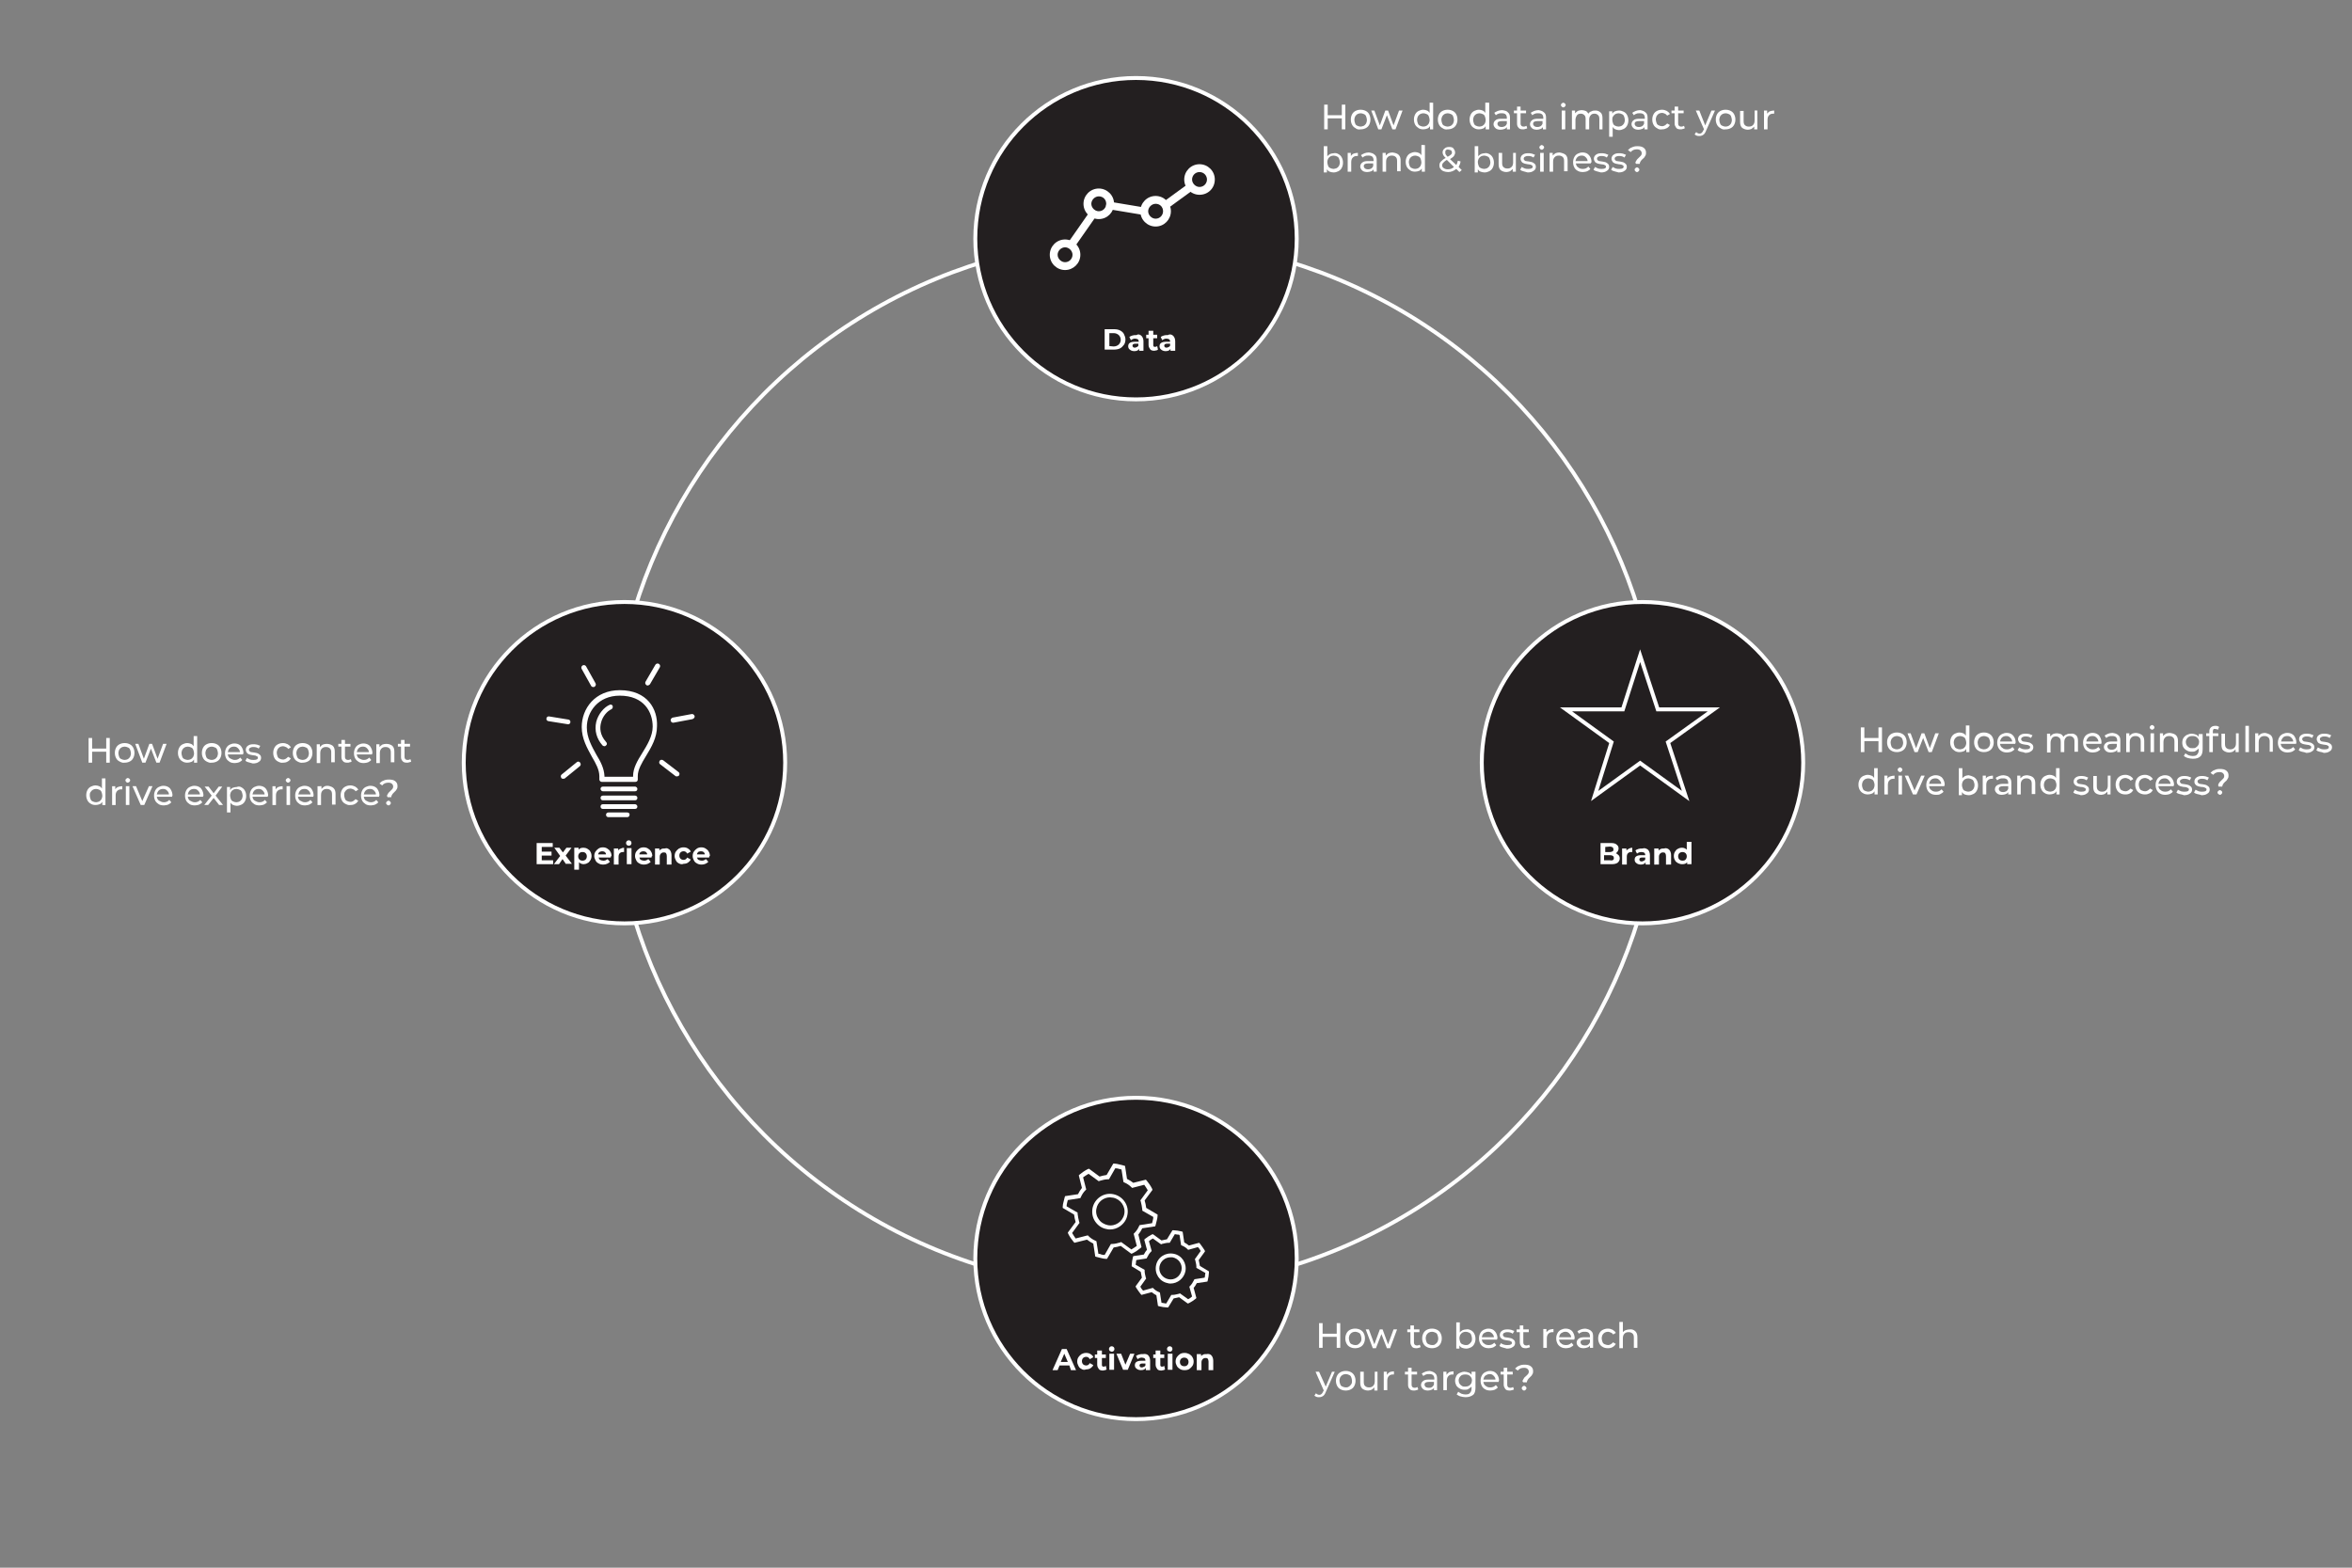 <?xml version="1.0" encoding="utf-8"?>
<!-- Generator: Adobe Illustrator 22.1.0, SVG Export Plug-In . SVG Version: 6.00 Build 0)  -->
<svg version="1.1" id="Layer_1" xmlns="http://www.w3.org/2000/svg" xmlns:xlink="http://www.w3.org/1999/xlink" x="0px" y="0px"
	 viewBox="0 0 600 400" style="enable-background:new 0 0 600 400;" xml:space="preserve">
<rect x="0" y="0" width="600" height="400" fill="#808080" stroke="none"/>
<style type="text/css">
	.st0{fill:none;stroke:#FFFFFF;stroke-miterlimit:10;}
	.st1{fill:#231F20;stroke:#FFFFFF;stroke-miterlimit:10;}
	.st2{fill:none;}
	.st3{enable-background:new    ;}
	.st4{fill:#FFFFFF;}
</style>
<circle class="st0" cx="289.9" cy="195" r="134"/>
<circle class="st1" cx="159.3" cy="194.6" r="41"/>
<rect x="132.9" y="214.8" class="st2" width="64.7" height="36.5"/>
<g class="st3">
	<path class="st4" d="M141.1,219.5v1h-4.2v-5.4h4.1v1h-2.8v1.2h2.5v1h-2.5v1.2H141.1z"/>
	<path class="st4" d="M144.4,220.5l-0.9-1.3l-0.9,1.3h-1.3l1.6-2.1l-1.5-2.1h1.3l0.9,1.2l0.9-1.2h1.3l-1.5,2l1.6,2.1h-1.5V220.5z"/>
	<path class="st4" d="M149.9,216.6c0.3,0.2,0.6,0.4,0.7,0.7c0.2,0.3,0.3,0.7,0.3,1.1s-0.1,0.8-0.3,1.1s-0.4,0.6-0.7,0.7
		c-0.3,0.2-0.7,0.3-1,0.3c-0.5,0-0.9-0.2-1.2-0.5v1.9h-1.2v-5.6h1.1v0.5c0.3-0.4,0.7-0.5,1.3-0.5
		C149.2,216.3,149.6,216.4,149.9,216.6z M149.4,219.3c0.2-0.2,0.3-0.5,0.3-0.8s-0.1-0.6-0.3-0.8s-0.4-0.3-0.8-0.3s-0.6,0.1-0.8,0.3
		s-0.3,0.5-0.3,0.8s0.1,0.6,0.3,0.8s0.5,0.3,0.8,0.3S149.2,219.5,149.4,219.3z"/>
	<path class="st4" d="M155.8,218.8h-3.1c0.1,0.3,0.2,0.5,0.4,0.6s0.5,0.2,0.8,0.2c0.2,0,0.4,0,0.6-0.1c0.2-0.1,0.3-0.2,0.5-0.3
		l0.6,0.7c-0.4,0.4-1,0.7-1.7,0.7c-0.5,0-0.9-0.1-1.2-0.3c-0.4-0.2-0.6-0.4-0.8-0.8s-0.3-0.7-0.3-1.1c0-0.4,0.1-0.8,0.3-1.1
		s0.5-0.6,0.8-0.8s0.7-0.3,1.1-0.3c0.4,0,0.8,0.1,1.1,0.3s0.6,0.4,0.8,0.8c0.2,0.3,0.3,0.7,0.3,1.1
		C155.8,218.5,155.8,218.6,155.8,218.8z M152.9,217.4c-0.2,0.2-0.3,0.4-0.3,0.6h2c0-0.3-0.2-0.5-0.3-0.6s-0.4-0.2-0.7-0.2
		C153.4,217.2,153.1,217.3,152.9,217.4z"/>
	<path class="st4" d="M158.4,216.5c0.2-0.1,0.5-0.2,0.8-0.2v1.1c-0.1,0-0.2,0-0.3,0c-0.3,0-0.6,0.1-0.8,0.3s-0.3,0.5-0.3,0.9v2h-1.2
		v-4.1h1.1v0.5C157.9,216.7,158.1,216.6,158.4,216.5z"/>
	<path class="st4" d="M159.9,215.6c-0.1-0.1-0.2-0.3-0.2-0.5s0.1-0.3,0.2-0.5c0.1-0.1,0.3-0.2,0.5-0.2s0.4,0.1,0.5,0.2
		c0.1,0.1,0.2,0.3,0.2,0.5s-0.1,0.4-0.2,0.5c-0.1,0.1-0.3,0.2-0.5,0.2S160.1,215.7,159.9,215.6z M159.9,216.4h1.2v4.1h-1.2V216.4z"
		/>
	<path class="st4" d="M166.2,218.8h-3.1c0.1,0.3,0.2,0.5,0.4,0.6s0.5,0.2,0.8,0.2c0.2,0,0.4,0,0.6-0.1c0.2-0.1,0.3-0.2,0.5-0.3
		l0.6,0.7c-0.4,0.4-1,0.7-1.7,0.7c-0.5,0-0.9-0.1-1.2-0.3c-0.4-0.2-0.6-0.4-0.8-0.8s-0.3-0.7-0.3-1.1c0-0.4,0.1-0.8,0.3-1.1
		s0.5-0.6,0.8-0.8s0.7-0.3,1.1-0.3c0.4,0,0.8,0.1,1.1,0.3s0.6,0.4,0.8,0.8c0.2,0.3,0.3,0.7,0.3,1.1
		C166.2,218.5,166.2,218.6,166.2,218.8z M163.4,217.4c-0.2,0.2-0.3,0.4-0.3,0.6h2c0-0.3-0.2-0.5-0.3-0.6s-0.4-0.2-0.7-0.2
		C163.9,217.2,163.6,217.3,163.4,217.4z"/>
	<path class="st4" d="M170.8,216.8c0.3,0.3,0.5,0.8,0.5,1.4v2.4h-1.2v-2.2c0-0.3-0.1-0.6-0.2-0.7c-0.1-0.2-0.4-0.2-0.6-0.2
		c-0.3,0-0.5,0.1-0.7,0.3s-0.3,0.5-0.3,0.8v2h-1.2v-4.1h1.1v0.5c0.2-0.2,0.4-0.3,0.6-0.4c0.2-0.1,0.5-0.1,0.8-0.1
		C170.1,216.3,170.4,216.5,170.8,216.8z"/>
	<path class="st4" d="M173.2,220.3c-0.4-0.2-0.6-0.4-0.8-0.8s-0.3-0.7-0.3-1.1s0.1-0.8,0.3-1.1s0.5-0.6,0.8-0.8
		c0.4-0.2,0.7-0.3,1.2-0.3c0.4,0,0.8,0.1,1.1,0.3s0.6,0.4,0.7,0.8l-0.9,0.5c-0.2-0.4-0.5-0.6-0.9-0.6c-0.3,0-0.6,0.1-0.8,0.3
		s-0.3,0.5-0.3,0.8s0.1,0.6,0.3,0.8s0.5,0.3,0.8,0.3c0.4,0,0.7-0.2,0.9-0.6l0.9,0.5c-0.1,0.3-0.4,0.6-0.7,0.8s-0.7,0.3-1.1,0.3
		C173.9,220.6,173.6,220.5,173.2,220.3z"/>
	<path class="st4" d="M180.9,218.8h-3.1c0.1,0.3,0.2,0.5,0.4,0.6s0.5,0.2,0.8,0.2c0.2,0,0.4,0,0.6-0.1c0.2-0.1,0.3-0.2,0.5-0.3
		l0.6,0.7c-0.4,0.4-1,0.7-1.7,0.7c-0.5,0-0.9-0.1-1.2-0.3c-0.4-0.2-0.6-0.4-0.8-0.8s-0.3-0.7-0.3-1.1c0-0.4,0.1-0.8,0.3-1.1
		s0.5-0.6,0.8-0.8s0.7-0.3,1.1-0.3c0.4,0,0.8,0.1,1.1,0.3s0.6,0.4,0.8,0.8c0.2,0.3,0.3,0.7,0.3,1.1
		C180.9,218.5,180.9,218.6,180.9,218.8z M178.1,217.4c-0.2,0.2-0.3,0.4-0.3,0.6h2c0-0.3-0.2-0.5-0.3-0.6s-0.4-0.2-0.7-0.2
		C178.6,217.2,178.2,217.3,178.1,217.4z"/>
</g>
<g>
	<path class="st4" d="M158.1,176.1c-6.3,0-9.7,4.7-9.7,9.4c0,3,1.4,5.4,2.6,7.6c1,1.7,1.9,3.3,1.9,5v0.8c0,0.3,0.3,0.6,0.6,0.6h8.6
		c0.4,0,0.6-0.3,0.6-0.6V198c0-1.6,1-3.3,2.1-5.1c1.4-2.3,2.8-4.7,2.8-7.6C167.8,181,165.2,176.1,158.1,176.1z M163.8,192.2
		c-1.2,1.9-2.3,3.8-2.3,5.8v0.2h-7.3V198c-0.1-2-1-3.7-2.1-5.5c-1.1-2-2.4-4.3-2.4-6.9c0-4,2.9-8.1,8.4-8.1c6.2,0,8.4,4.2,8.4,7.9
		C166.5,187.8,165.1,190.1,163.8,192.2z"/>
	<path class="st4" d="M164.9,174.8c0.1,0.1,0.2,0.1,0.3,0.1c0.2,0,0.4-0.1,0.6-0.3l2.5-4.3c0.2-0.3,0.1-0.7-0.2-0.9
		s-0.7-0.1-0.9,0.2l-2.5,4.3C164.5,174.2,164.6,174.6,164.9,174.8z"/>
	<path class="st4" d="M177.2,182.7c-0.1-0.3-0.4-0.6-0.8-0.5l-4.8,0.9c-0.3,0.1-0.6,0.4-0.5,0.8c0.1,0.3,0.3,0.5,0.6,0.5h0.1
		l4.8-0.9C177,183.4,177.3,183,177.2,182.7z"/>
	<path class="st4" d="M151.4,175.3c0.1,0,0.2,0,0.3-0.1c0.3-0.2,0.4-0.6,0.2-0.9l-2.4-4.3c-0.2-0.3-0.6-0.4-0.9-0.2
		c-0.3,0.2-0.4,0.6-0.2,0.9l2.4,4.3C150.9,175.2,151.1,175.3,151.4,175.3z"/>
	<path class="st4" d="M173.1,197l-3.9-3c-0.3-0.2-0.7-0.2-0.9,0.1s-0.2,0.7,0.1,0.9l3.9,3c0.1,0.1,0.3,0.1,0.4,0.1
		c0.2,0,0.4-0.1,0.5-0.2C173.4,197.6,173.4,197.2,173.1,197z"/>
	<path class="st4" d="M147.1,194.5l-3.8,3.1c-0.3,0.2-0.3,0.6-0.1,0.9c0.1,0.2,0.3,0.2,0.5,0.2c0.1,0,0.3,0,0.4-0.1l3.8-3.1
		c0.3-0.2,0.3-0.6,0.1-0.9S147.4,194.2,147.1,194.5z"/>
	<path class="st4" d="M144.9,184.8c0.3,0,0.6-0.2,0.6-0.5c0.1-0.3-0.2-0.7-0.5-0.7l-4.9-0.8c-0.3-0.1-0.7,0.2-0.7,0.5
		c-0.1,0.3,0.2,0.7,0.5,0.7L144.9,184.8C144.8,184.8,144.8,184.8,144.9,184.8z"/>
	<path class="st4" d="M155.6,179.8c-1.5,0.6-3,2.4-3.5,4.4c-0.5,2.2,0.1,4.3,1.6,6c0.1,0.1,0.3,0.2,0.5,0.2s0.3-0.1,0.4-0.2
		c0.3-0.2,0.3-0.6,0-0.9c-1.6-1.8-1.6-3.6-1.3-4.8c0.4-1.8,1.7-3.1,2.6-3.5c0.3-0.1,0.5-0.5,0.4-0.8
		C156.3,179.9,155.9,179.7,155.6,179.8z"/>
	<path class="st4" d="M162,200.7h-8.2c-0.4,0-0.6,0.3-0.6,0.6s0.3,0.6,0.6,0.6h8.2c0.4,0,0.6-0.3,0.6-0.6S162.3,200.7,162,200.7z"/>
	<path class="st4" d="M162,203h-8.2c-0.4,0-0.6,0.3-0.6,0.6c0,0.4,0.3,0.6,0.6,0.6h8.2c0.4,0,0.6-0.3,0.6-0.6
		C162.6,203.2,162.3,203,162,203z"/>
	<path class="st4" d="M162,205.2h-8.2c-0.4,0-0.6,0.3-0.6,0.6c0,0.4,0.3,0.6,0.6,0.6h8.2c0.4,0,0.6-0.3,0.6-0.6
		S162.3,205.2,162,205.2z"/>
	<path class="st4" d="M160,207.3h-4.8c-0.4,0-0.6,0.3-0.6,0.6c0,0.4,0.3,0.6,0.6,0.6h4.8c0.4,0,0.6-0.3,0.6-0.6
		C160.7,207.6,160.4,207.3,160,207.3z"/>
</g>
<circle class="st1" cx="419" cy="194.6" r="41"/>
<rect x="386.9" y="214.8" class="st2" width="64.7" height="36.5"/>
<g class="st3">
	<path class="st4" d="M412.9,218.2c0.2,0.2,0.3,0.5,0.3,0.8c0,0.5-0.2,0.8-0.5,1.1c-0.4,0.3-0.9,0.4-1.6,0.4h-2.8v-5.4h2.6
		c0.7,0,1.2,0.1,1.5,0.4c0.4,0.3,0.5,0.6,0.5,1c0,0.3-0.1,0.5-0.2,0.7s-0.3,0.4-0.5,0.5C412.5,217.8,412.6,218,412.9,218.2z
		 M409.5,216.1v1.3h1.2c0.3,0,0.5-0.1,0.7-0.2c0.2-0.1,0.2-0.3,0.2-0.5s-0.1-0.4-0.2-0.5c-0.2-0.1-0.4-0.2-0.7-0.2L409.5,216.1
		L409.5,216.1z M411.5,219.4c0.2-0.1,0.2-0.3,0.2-0.5c0-0.4-0.3-0.7-1-0.7h-1.5v1.3h1.5C411.1,219.6,411.5,219.5,411.5,219.4z"/>
	<path class="st4" d="M415.6,216.5c0.2-0.1,0.5-0.2,0.8-0.2v1.1c-0.1,0-0.2,0-0.3,0c-0.3,0-0.6,0.1-0.8,0.3
		c-0.2,0.2-0.3,0.5-0.3,0.9v2h-1.2v-4.1h1.1v0.5C415.2,216.7,415.5,216.6,415.6,216.5z"/>
	<path class="st4" d="M420.4,216.8c0.3,0.3,0.5,0.8,0.5,1.4v2.4h-1.1V220c-0.2,0.4-0.6,0.6-1.3,0.6c-0.3,0-0.6-0.1-0.8-0.2
		c-0.2-0.1-0.4-0.3-0.5-0.4s-0.2-0.4-0.2-0.6c0-0.4,0.1-0.7,0.4-0.9s0.7-0.3,1.3-0.3h1c0-0.3-0.1-0.5-0.2-0.6
		c-0.2-0.1-0.4-0.2-0.7-0.2c-0.2,0-0.4,0-0.7,0.1c-0.2,0.1-0.4,0.2-0.5,0.3l-0.4-0.8c0.2-0.2,0.5-0.3,0.8-0.4c0.3-0.1,0.6-0.1,1-0.1
		C419.5,216.3,420,216.5,420.4,216.8z M419.4,219.6c0.2-0.1,0.3-0.2,0.3-0.4v-0.4h-0.8c-0.5,0-0.7,0.2-0.7,0.5
		c0,0.2,0.1,0.3,0.2,0.4c0.1,0.1,0.3,0.1,0.5,0.1C419,219.8,419.1,219.7,419.4,219.6z"/>
	<path class="st4" d="M425.8,216.8c0.3,0.3,0.5,0.8,0.5,1.4v2.4H425v-2.2c0-0.3-0.1-0.6-0.2-0.7c-0.1-0.2-0.4-0.2-0.6-0.2
		c-0.3,0-0.5,0.1-0.7,0.3s-0.3,0.5-0.3,0.8v2H422v-4.1h1.1v0.5c0.2-0.2,0.4-0.3,0.6-0.4c0.2-0.1,0.5-0.1,0.8-0.1
		C425,216.3,425.5,216.5,425.8,216.8z"/>
	<path class="st4" d="M431.5,214.8v5.7h-1.1V220c-0.3,0.4-0.7,0.5-1.3,0.5c-0.4,0-0.7-0.1-1.1-0.3c-0.3-0.2-0.6-0.4-0.7-0.7
		c-0.2-0.3-0.3-0.7-0.3-1.1s0.1-0.8,0.3-1.1c0.2-0.3,0.4-0.6,0.7-0.7c0.3-0.2,0.7-0.3,1.1-0.3c0.5,0,0.9,0.2,1.2,0.5v-2L431.5,214.8
		L431.5,214.8z M430,219.3c0.2-0.2,0.3-0.5,0.3-0.8s-0.1-0.6-0.3-0.8c-0.2-0.2-0.5-0.3-0.8-0.3s-0.6,0.1-0.8,0.3
		c-0.2,0.2-0.3,0.5-0.3,0.8s0.1,0.6,0.3,0.8c0.2,0.2,0.5,0.3,0.8,0.3C429.6,219.6,429.9,219.5,430,219.3z"/>
</g>
<circle class="st1" cx="289.8" cy="60.9" r="41"/>
<rect x="257.6" y="83.7" class="st2" width="64.7" height="32.3"/>
<g class="st3">
	<path class="st4" d="M281.8,84h2.4c0.6,0,1.1,0.1,1.5,0.3c0.4,0.2,0.8,0.5,1,0.9s0.4,0.9,0.4,1.4s-0.1,1-0.4,1.4s-0.6,0.7-1,0.9
		c-0.4,0.2-1,0.3-1.5,0.3h-2.4V84z M284.1,88.4c0.5,0,1-0.2,1.3-0.5s0.5-0.7,0.5-1.2s-0.2-0.9-0.5-1.2s-0.8-0.5-1.3-0.5H283v3.3
		L284.1,88.4L284.1,88.4z"/>
	<path class="st4" d="M291.2,85.7c0.3,0.3,0.5,0.8,0.5,1.4v2.4h-1.1V89c-0.2,0.4-0.6,0.6-1.3,0.6c-0.3,0-0.6-0.1-0.8-0.2
		c-0.2-0.1-0.4-0.3-0.5-0.4s-0.2-0.4-0.2-0.6c0-0.4,0.1-0.7,0.4-0.9c0.3-0.2,0.7-0.3,1.3-0.3h1c0-0.3-0.1-0.5-0.2-0.6
		c-0.2-0.1-0.4-0.2-0.7-0.2c-0.2,0-0.4,0-0.6,0.1s-0.4,0.2-0.5,0.3l-0.4-0.8c0.2-0.2,0.5-0.3,0.8-0.4s0.6-0.1,1-0.1
		C290.3,85.2,290.8,85.3,291.2,85.7z M290.1,88.5c0.2-0.1,0.3-0.2,0.3-0.4v-0.4h-0.8c-0.5,0-0.7,0.2-0.7,0.5c0,0.2,0.1,0.3,0.2,0.4
		s0.3,0.1,0.5,0.1C289.8,88.6,290,88.6,290.1,88.5z"/>
	<path class="st4" d="M295.4,89.2c-0.1,0.1-0.3,0.2-0.4,0.2c-0.2,0-0.4,0.1-0.5,0.1c-0.5,0-0.9-0.1-1.1-0.4S293,88.5,293,88v-1.7
		h-0.6v-0.9h0.6v-1h1.2v1h1v0.9h-1V88c0,0.2,0,0.3,0.1,0.4s0.2,0.1,0.4,0.1c0.2,0,0.4-0.1,0.5-0.2L295.4,89.2z"/>
	<path class="st4" d="M299.3,85.7c0.3,0.3,0.5,0.8,0.5,1.4v2.4h-1.2V89c-0.2,0.4-0.6,0.6-1.3,0.6c-0.3,0-0.6-0.1-0.8-0.2
		c-0.2-0.1-0.4-0.3-0.5-0.4s-0.2-0.4-0.2-0.6c0-0.4,0.1-0.7,0.4-0.9c0.3-0.2,0.7-0.3,1.3-0.3h1c0-0.3-0.1-0.5-0.2-0.6
		c-0.2-0.1-0.4-0.2-0.7-0.2c-0.2,0-0.4,0-0.6,0.1s-0.4,0.2-0.5,0.3l-0.4-0.8c0.2-0.2,0.5-0.3,0.8-0.4s0.6-0.1,1-0.1
		C298.4,85.2,298.9,85.3,299.3,85.7z M298.2,88.5c0.2-0.1,0.3-0.2,0.3-0.4v-0.4h-0.8c-0.5,0-0.7,0.2-0.7,0.5c0,0.2,0.1,0.3,0.2,0.4
		s0.3,0.1,0.5,0.1C297.9,88.6,298.1,88.6,298.2,88.5z"/>
</g>
<circle class="st1" cx="289.8" cy="321.1" r="41"/>
<rect x="257.6" y="343.9" class="st2" width="64.7" height="32.3"/>
<g class="st3">
	<path class="st4" d="M272.8,348.4h-2.5l-0.5,1.2h-1.3l2.4-5.4h1.2l2.4,5.4h-1.3L272.8,348.4z M272.4,347.5l-0.9-2.1l-0.9,2.1H272.4
		z"/>
	<path class="st4" d="M275.9,349.3c-0.4-0.2-0.6-0.4-0.8-0.8s-0.3-0.7-0.3-1.1s0.1-0.8,0.3-1.1s0.5-0.6,0.8-0.8
		c0.4-0.2,0.7-0.3,1.2-0.3c0.4,0,0.8,0.1,1.1,0.3c0.3,0.2,0.6,0.4,0.7,0.8l-0.9,0.5c-0.2-0.4-0.5-0.6-0.9-0.6
		c-0.3,0-0.6,0.1-0.8,0.3s-0.3,0.5-0.3,0.8s0.1,0.6,0.3,0.8s0.5,0.3,0.8,0.3c0.4,0,0.7-0.2,0.9-0.6l0.9,0.5
		c-0.1,0.3-0.4,0.6-0.7,0.8s-0.7,0.3-1.1,0.3C276.6,349.6,276.2,349.5,275.9,349.3z"/>
	<path class="st4" d="M282.3,349.4c-0.1,0.1-0.3,0.2-0.4,0.2c-0.2,0-0.4,0.1-0.5,0.1c-0.5,0-0.9-0.1-1.1-0.4s-0.4-0.6-0.4-1.1v-1.7
		h-0.6v-0.9h0.6v-1h1.2v1h1v0.9h-1v1.7c0,0.2,0,0.3,0.1,0.4s0.2,0.1,0.4,0.1c0.2,0,0.4-0.1,0.5-0.2L282.3,349.4z"/>
	<path class="st4" d="M283.1,344.7c-0.1-0.1-0.2-0.3-0.2-0.5s0.1-0.3,0.2-0.5c0.1-0.1,0.3-0.2,0.5-0.2s0.4,0.1,0.5,0.2
		s0.2,0.3,0.2,0.5s-0.1,0.4-0.2,0.5s-0.3,0.2-0.5,0.2C283.4,344.8,283.2,344.8,283.1,344.7z M283,345.4h1.2v4.1H283V345.4z"/>
	<path class="st4" d="M289.4,345.4l-1.7,4.1h-1.2l-1.7-4.1h1.2l1.1,2.8l1.2-2.8H289.4z"/>
	<path class="st4" d="M292.9,345.8c0.3,0.3,0.5,0.8,0.5,1.4v2.4h-1.1V349c-0.2,0.4-0.6,0.6-1.3,0.6c-0.3,0-0.6-0.1-0.8-0.2
		c-0.2-0.1-0.4-0.3-0.5-0.4s-0.2-0.4-0.2-0.6c0-0.4,0.1-0.7,0.4-0.9c0.3-0.2,0.7-0.3,1.3-0.3h1c0-0.3-0.1-0.5-0.2-0.6
		c-0.2-0.1-0.4-0.2-0.7-0.2c-0.2,0-0.4,0-0.6,0.1s-0.4,0.2-0.5,0.3l-0.4-0.8c0.2-0.2,0.5-0.3,0.8-0.4s0.6-0.1,1-0.1
		C292.1,345.4,292.6,345.5,292.9,345.8z M291.9,348.7c0.2-0.1,0.3-0.2,0.3-0.4v-0.4h-0.8c-0.5,0-0.7,0.2-0.7,0.5
		c0,0.2,0.1,0.3,0.2,0.4s0.3,0.1,0.5,0.1C291.6,348.8,291.7,348.8,291.9,348.7z"/>
	<path class="st4" d="M297.2,349.4c-0.1,0.1-0.3,0.2-0.4,0.2c-0.2,0-0.4,0.1-0.5,0.1c-0.5,0-0.9-0.1-1.1-0.4s-0.4-0.6-0.4-1.1v-1.7
		h-0.6v-0.9h0.6v-1h1.2v1h1v0.9h-1v1.7c0,0.2,0,0.3,0.1,0.4s0.2,0.1,0.4,0.1c0.2,0,0.4-0.1,0.5-0.2L297.2,349.4z"/>
	<path class="st4" d="M297.9,344.7c-0.1-0.1-0.2-0.3-0.2-0.5s0.1-0.3,0.2-0.5c0.1-0.1,0.3-0.2,0.5-0.2s0.4,0.1,0.5,0.2
		s0.2,0.3,0.2,0.5s-0.1,0.4-0.2,0.5s-0.3,0.2-0.5,0.2C298.3,344.8,298.1,344.8,297.9,344.7z M297.9,345.4h1.2v4.1h-1.2V345.4z"/>
	<path class="st4" d="M301,349.3c-0.3-0.2-0.6-0.4-0.8-0.8s-0.3-0.7-0.3-1.1s0.1-0.8,0.3-1.1s0.5-0.6,0.8-0.8
		c0.3-0.2,0.7-0.3,1.2-0.3c0.4,0,0.8,0.1,1.2,0.3c0.3,0.2,0.6,0.4,0.8,0.8c0.2,0.3,0.3,0.7,0.3,1.1s-0.1,0.8-0.3,1.1
		c-0.2,0.3-0.5,0.6-0.8,0.8c-0.3,0.2-0.7,0.3-1.2,0.3C301.7,349.6,301.3,349.5,301,349.3z M302.9,348.3c0.2-0.2,0.3-0.5,0.3-0.8
		s-0.1-0.6-0.3-0.8c-0.2-0.2-0.5-0.3-0.8-0.3s-0.6,0.1-0.8,0.3c-0.2,0.2-0.3,0.5-0.3,0.8s0.1,0.6,0.3,0.8c0.2,0.2,0.5,0.3,0.8,0.3
		C302.5,348.6,302.7,348.5,302.9,348.3z"/>
	<path class="st4" d="M309,345.8c0.3,0.3,0.5,0.8,0.5,1.4v2.4h-1.2v-2.2c0-0.3-0.1-0.6-0.2-0.7c-0.1-0.2-0.4-0.2-0.6-0.2
		c-0.3,0-0.5,0.1-0.7,0.3c-0.2,0.2-0.3,0.5-0.3,0.8v2h-1.2v-4.1h1.1v0.5c0.2-0.2,0.4-0.3,0.6-0.4s0.5-0.1,0.8-0.1
		C308.3,345.4,308.7,345.5,309,345.8z"/>
</g>
<g>
	<g>
		<path class="st4" d="M282.4,321.2h-0.3c-0.4,0-0.8-0.1-1.2-0.2l0,0c-0.4-0.1-0.8-0.2-1.2-0.3l-0.3-0.1l-0.5-3.3
			c-0.6-0.3-1.1-0.6-1.6-1l-3.2,0.8l-0.2-0.2c-0.5-0.6-1-1.3-1.4-2.1l-0.1-0.3l2-2.7c-0.2-0.6-0.3-1.2-0.4-1.9l-2.9-1.7v-0.3
			c0-0.4,0.1-0.8,0.2-1.2c0.1-0.4,0.2-0.8,0.3-1.2l0.1-0.3l3.3-0.5c0.3-0.6,0.6-1.1,1-1.6l-0.8-3.2l0.2-0.2c0.6-0.5,1.3-1,2.1-1.4
			l0.3-0.1l2.7,2c0.6-0.2,1.2-0.3,1.8-0.4l1.7-2.9h0.3c0.4,0,0.8,0.1,1.2,0.2c0.4,0.1,0.8,0.2,1.2,0.3l0.3,0.1l0.5,3.3
			c0.6,0.3,1.1,0.6,1.6,1l3.2-0.8l0.2,0.2c0.5,0.6,1,1.3,1.4,2.1l0.1,0.3l-2,2.7c0.2,0.6,0.3,1.2,0.4,1.9l2.9,1.7v0.3
			c0,0.4-0.1,0.8-0.2,1.2c-0.1,0.4-0.2,0.8-0.3,1.2l-0.1,0.3l-3.3,0.5c-0.3,0.6-0.6,1.1-1,1.6l0.8,3.2l-0.2,0.2
			c-0.6,0.5-1.3,1-2.1,1.4l-0.3,0.1l-2.7-2c-0.6,0.2-1.2,0.3-1.8,0.4L282.4,321.2z M281,320.1c0.3,0.1,0.5,0.1,0.8,0.1l1.6-2.8h0.3
			c0.7,0,1.4-0.2,2.1-0.4l0.2-0.1l2.6,1.9c0.5-0.3,1-0.6,1.4-0.9l-0.8-3.1l0.2-0.2c0.5-0.5,0.9-1.1,1.2-1.8l0.1-0.2l3.2-0.5
			c0.1-0.3,0.1-0.5,0.2-0.8s0.1-0.6,0.1-0.8l-2.8-1.6v-0.3c-0.1-0.7-0.2-1.4-0.4-2.1l-0.1-0.2l1.9-2.6c-0.3-0.5-0.6-1-0.9-1.4
			l-3.1,0.8l-0.2-0.2c-0.5-0.5-1.1-0.9-1.8-1.2l-0.2-0.1l-0.5-3.2c-0.3-0.1-0.5-0.1-0.8-0.2s-0.5-0.1-0.8-0.1l-1.6,2.8h-0.3
			c-0.7,0-1.4,0.2-2.1,0.4l-0.2,0.1l-2.6-1.9c-0.5,0.3-1,0.6-1.4,0.9l0.8,3.1l-0.2,0.2c-0.5,0.5-0.9,1.1-1.2,1.8l-0.1,0.2l-3.2,0.5
			c-0.1,0.3-0.1,0.5-0.2,0.8s-0.1,0.6-0.1,0.8l2.8,1.6v0.3c0.1,0.7,0.2,1.4,0.4,2.1l0.1,0.2l-1.9,2.6c0.3,0.5,0.6,1,0.9,1.4l3.1-0.8
			l0.2,0.2c0.5,0.5,1.1,0.9,1.8,1.2l0.2,0.1l0.5,3.2C280.5,319.9,280.8,320,281,320.1z"/>
	</g>
	<g>
		<path class="st4" d="M283.2,313.7c-0.3,0-0.6,0-0.9-0.1c-1.2-0.2-2.2-0.9-2.9-1.9c-0.7-1-0.9-2.2-0.7-3.4c0.5-2.5,2.9-4.1,5.3-3.6
			c2.5,0.5,4.1,2.9,3.6,5.3l0,0c-0.2,1.2-0.9,2.2-1.9,2.9C285,313.4,284.1,313.7,283.2,313.7z M283.2,305.5c-1.7,0-3.2,1.2-3.5,2.9
			c-0.2,0.9,0,1.9,0.6,2.7c0.5,0.8,1.4,1.3,2.3,1.5c1.9,0.4,3.8-0.9,4.2-2.8l0,0c0.4-1.9-0.9-3.8-2.8-4.2
			C283.6,305.6,283.4,305.5,283.2,305.5z"/>
	</g>
	<g>
		<path class="st4" d="M298,333.6h-0.3c-0.3,0-0.7-0.1-1-0.1l0,0c-0.3-0.1-0.7-0.1-1-0.2l-0.3-0.1l-0.4-2.7
			c-0.4-0.2-0.8-0.5-1.2-0.8l-2.6,0.7l-0.2-0.2c-0.4-0.5-0.8-1.1-1.2-1.7l-0.1-0.3l1.6-2.2c-0.1-0.5-0.2-1-0.3-1.5l-2.3-1.4v-0.3
			c0-0.3,0.1-0.7,0.1-1c0.1-0.3,0.1-0.7,0.2-1l0.1-0.3l2.7-0.4c0.2-0.4,0.5-0.9,0.8-1.2l-0.7-2.6l0.2-0.2c0.5-0.4,1.1-0.8,1.7-1.1
			l0.3-0.1l2.2,1.6c0.5-0.1,0.9-0.2,1.4-0.3l1.4-2.3h0.3c0.3,0,0.7,0.1,1,0.1c0.3,0.1,0.7,0.1,1,0.2l0.3,0.1l0.4,2.7
			c0.4,0.2,0.8,0.5,1.2,0.8l2.6-0.7l0.2,0.2c0.4,0.5,0.8,1.1,1.2,1.7l0.1,0.3l-1.6,2.2c0.1,0.5,0.2,1,0.3,1.5l2.3,1.4v0.3
			c0,0.3-0.1,0.7-0.1,1c-0.1,0.3-0.1,0.7-0.2,1L308,327l-2.7,0.4c-0.2,0.4-0.5,0.9-0.8,1.2l0.7,2.6l-0.2,0.2
			c-0.5,0.4-1.1,0.8-1.7,1.1l-0.3,0.1l-2.2-1.6c-0.5,0.1-0.9,0.2-1.4,0.3L298,333.6z M296.9,332.5c0.2,0,0.4,0.1,0.6,0.1l1.3-2.2
			h0.3c0.6,0,1.2-0.2,1.7-0.3l0.2-0.1l2.1,1.5c0.4-0.2,0.7-0.4,1-0.7l-0.7-2.5l0.2-0.2c0.4-0.4,0.7-0.9,1-1.5l0.1-0.2l2.6-0.4
			c0.1-0.2,0.1-0.4,0.1-0.6s0.1-0.4,0.1-0.6l-2.3-1.3v-0.3c0-0.6-0.2-1.2-0.3-1.7l-0.1-0.2l1.5-2.1c-0.2-0.4-0.4-0.7-0.7-1l-2.5,0.7
			l-0.2-0.2c-0.4-0.4-0.9-0.7-1.4-0.9l-0.2-0.1l-0.4-2.6c-0.2-0.1-0.4-0.1-0.6-0.1s-0.4-0.1-0.6-0.1l-1.3,2.2h-0.3
			c-0.6,0-1.2,0.2-1.7,0.3l-0.2,0.1l-2.1-1.5c-0.4,0.2-0.7,0.4-1,0.7l0.7,2.5l-0.2,0.2c-0.4,0.4-0.7,0.9-1,1.5l-0.1,0.2l-2.6,0.4
			c-0.1,0.2-0.1,0.4-0.1,0.6s-0.1,0.4-0.1,0.6l2.3,1.3v0.3c0,0.6,0.2,1.2,0.3,1.7l0.1,0.2l-1.5,2.1c0.2,0.4,0.4,0.7,0.7,1l2.5-0.7
			l0.2,0.2c0.4,0.4,0.9,0.7,1.4,0.9l0.2,0.1l0.4,2.6C296.5,332.4,296.7,332.5,296.9,332.5L296.9,332.5z"/>
	</g>
	<g>
		<path class="st4" d="M298.6,327.5c-0.2,0-0.5,0-0.7-0.1c-2.1-0.4-3.4-2.4-3-4.5s2.4-3.4,4.5-3s3.4,2.4,3,4.5
			C302,326.2,300.4,327.5,298.6,327.5z M298.6,320.8c-1.3,0-2.5,0.9-2.8,2.3c-0.3,1.5,0.7,3,2.3,3.3c1.5,0.3,3-0.7,3.3-2.3
			c0.3-1.5-0.7-3-2.3-3.3C299,320.8,298.8,320.8,298.6,320.8z"/>
	</g>
</g>
<polygon class="st0" points="418.4,167.3 422.9,181 437.2,181 425.5,189.4 430,203.1 418.4,194.7 406.8,203.1 411.1,189.4 
	399.5,181 414,181 "/>
<g>
	<g>
		<path class="st4" d="M271.7,68.9c-2.1,0-3.9-1.7-3.9-3.9c0-2.1,1.7-3.9,3.9-3.9c2.1,0,3.9,1.7,3.9,3.9
			C275.6,67.2,273.8,68.9,271.7,68.9z M271.7,63.1c-1,0-1.9,0.9-1.9,1.9s0.9,1.9,1.9,1.9c1.1,0,1.9-0.9,1.9-1.9
			S272.7,63.1,271.7,63.1z"/>
	</g>
	<g>
		<path class="st4" d="M280.3,55.9c-2.1,0-3.9-1.7-3.9-3.9c0-2.1,1.7-3.9,3.9-3.9c2.1,0,3.9,1.7,3.9,3.9
			C284.2,54.1,282.5,55.9,280.3,55.9z M280.3,50.1c-1,0-1.9,0.9-1.9,1.9s0.9,1.9,1.9,1.9c1.1,0,1.9-0.9,1.9-1.9
			C282.2,50.9,281.4,50.1,280.3,50.1z"/>
	</g>
	<g>
		<path class="st4" d="M294.8,57.8c-2.1,0-3.9-1.7-3.9-3.9c0-2.1,1.7-3.9,3.9-3.9c2.1,0,3.9,1.7,3.9,3.9
			C298.7,56,297,57.8,294.8,57.8z M294.8,52c-1,0-1.9,0.9-1.9,1.9s0.9,1.9,1.9,1.9c1.1,0,1.9-0.9,1.9-1.9
			C296.7,52.8,295.9,52,294.8,52z"/>
	</g>
	<g>
		<path class="st4" d="M306,49.7c-2.1,0-3.9-1.7-3.9-3.9c0-2.1,1.7-3.9,3.9-3.9c2.1,0,3.9,1.7,3.9,3.9S308.2,49.7,306,49.7z
			 M306,43.9c-1.1,0-1.9,0.9-1.9,1.9s0.9,1.9,1.9,1.9c1.1,0,1.9-0.9,1.9-1.9C307.9,44.8,307.1,43.9,306,43.9z"/>
	</g>
	<g>
		<path class="st4" d="M297.4,53.3c-0.3,0-0.6-0.1-0.8-0.4c-0.3-0.4-0.2-1.1,0.2-1.4l5.9-4.3c0.4-0.3,1.1-0.2,1.4,0.2
			s0.2,1.1-0.2,1.4l-5.9,4.3C297.8,53.2,297.6,53.3,297.4,53.3z"/>
	</g>
	<g>
		<path class="st4" d="M291.6,54.8c-0.1,0-0.1,0-0.2,0l-8.4-1.4c-0.5-0.1-0.9-0.6-0.8-1.1s0.6-0.9,1.1-0.8l8.4,1.4
			c0.5,0.1,0.9,0.6,0.8,1.1C292.5,54.5,292,54.8,291.6,54.8z"/>
	</g>
	<g>
		<path class="st4" d="M273.7,62.9c-0.2,0-0.4-0.1-0.6-0.2c-0.4-0.3-0.6-0.9-0.2-1.4L278,54c0.3-0.4,0.9-0.6,1.4-0.2
			c0.4,0.3,0.6,0.9,0.2,1.4l-5.1,7.3C274.3,62.7,274,62.9,273.7,62.9z"/>
	</g>
</g>
<g>
	<path class="st4" d="M28,188.3v6.3h-0.9v-2.8h-3.6v2.8h-0.9v-6.3h0.9v2.7h3.6v-2.7H28z"/>
	<path class="st4" d="M30.5,194.3c-0.4-0.2-0.7-0.5-0.9-0.9c-0.2-0.4-0.3-0.8-0.3-1.3c0-0.5,0.1-0.9,0.3-1.3
		c0.2-0.4,0.5-0.7,0.9-0.9s0.8-0.3,1.3-0.3c0.5,0,0.9,0.1,1.3,0.3c0.4,0.2,0.7,0.5,0.9,0.9c0.2,0.4,0.3,0.8,0.3,1.3
		c0,0.5-0.1,0.9-0.3,1.3c-0.2,0.4-0.5,0.7-0.9,0.9c-0.4,0.2-0.8,0.3-1.3,0.3C31.3,194.7,30.9,194.5,30.5,194.3z M32.6,193.7
		c0.2-0.1,0.4-0.3,0.6-0.6c0.1-0.3,0.2-0.5,0.2-0.9c0-0.3-0.1-0.6-0.2-0.9c-0.1-0.3-0.3-0.5-0.6-0.6c-0.2-0.1-0.5-0.2-0.8-0.2
		c-0.3,0-0.6,0.1-0.8,0.2c-0.2,0.1-0.4,0.3-0.6,0.6c-0.1,0.3-0.2,0.5-0.2,0.9c0,0.3,0.1,0.6,0.2,0.9c0.1,0.3,0.3,0.5,0.6,0.6
		c0.2,0.1,0.5,0.2,0.8,0.2C32.1,193.9,32.4,193.8,32.6,193.7z"/>
	<path class="st4" d="M42.5,189.8l-1.8,4.8h-0.8l-1.4-3.6l-1.4,3.6h-0.8l-1.8-4.8h0.8l1.4,3.8l1.4-3.8h0.7l1.4,3.8l1.4-3.8H42.5z"/>
	<path class="st4" d="M50.3,187.9v6.7h-0.8v-0.8c-0.2,0.3-0.4,0.5-0.7,0.6c-0.3,0.1-0.6,0.2-1,0.2c-0.5,0-0.9-0.1-1.2-0.3
		c-0.4-0.2-0.7-0.5-0.9-0.9c-0.2-0.4-0.3-0.8-0.3-1.3s0.1-0.9,0.3-1.3c0.2-0.4,0.5-0.7,0.9-0.9c0.4-0.2,0.8-0.3,1.2-0.3
		c0.3,0,0.7,0.1,0.9,0.2c0.3,0.1,0.5,0.3,0.7,0.6v-2.6H50.3z M48.7,193.7c0.2-0.1,0.4-0.3,0.6-0.6c0.1-0.3,0.2-0.5,0.2-0.9
		c0-0.3-0.1-0.6-0.2-0.9c-0.1-0.3-0.3-0.5-0.6-0.6c-0.2-0.1-0.5-0.2-0.8-0.2c-0.3,0-0.6,0.1-0.8,0.2c-0.2,0.1-0.4,0.3-0.6,0.6
		c-0.1,0.3-0.2,0.5-0.2,0.9c0,0.3,0.1,0.6,0.2,0.9c0.1,0.3,0.3,0.5,0.6,0.6c0.2,0.1,0.5,0.2,0.8,0.2
		C48.2,193.9,48.4,193.8,48.7,193.7z"/>
	<path class="st4" d="M52.7,194.3c-0.4-0.2-0.7-0.5-0.9-0.9c-0.2-0.4-0.3-0.8-0.3-1.3c0-0.5,0.1-0.9,0.3-1.3
		c0.2-0.4,0.5-0.7,0.9-0.9s0.8-0.3,1.3-0.3c0.5,0,0.9,0.1,1.3,0.3c0.4,0.2,0.7,0.5,0.9,0.9c0.2,0.4,0.3,0.8,0.3,1.3
		c0,0.5-0.1,0.9-0.3,1.3c-0.2,0.4-0.5,0.7-0.9,0.9c-0.4,0.2-0.8,0.3-1.3,0.3C53.5,194.7,53.1,194.5,52.7,194.3z M54.8,193.7
		c0.2-0.1,0.4-0.3,0.6-0.6c0.1-0.3,0.2-0.5,0.2-0.9c0-0.3-0.1-0.6-0.2-0.9c-0.1-0.3-0.3-0.5-0.6-0.6c-0.2-0.1-0.5-0.2-0.8-0.2
		c-0.3,0-0.6,0.1-0.8,0.2c-0.2,0.1-0.4,0.3-0.6,0.6c-0.1,0.3-0.2,0.5-0.2,0.9c0,0.3,0.1,0.6,0.2,0.9c0.1,0.3,0.3,0.5,0.6,0.6
		c0.2,0.1,0.5,0.2,0.8,0.2C54.3,193.9,54.6,193.8,54.8,193.7z"/>
	<path class="st4" d="M62,192.5h-3.9c0.1,0.4,0.2,0.8,0.6,1s0.7,0.4,1.2,0.4c0.6,0,1-0.2,1.4-0.6l0.5,0.6c-0.2,0.3-0.5,0.4-0.8,0.6
		c-0.3,0.1-0.7,0.2-1.1,0.2c-0.5,0-1-0.1-1.3-0.3s-0.7-0.5-0.9-0.9c-0.2-0.4-0.3-0.8-0.3-1.3c0-0.5,0.1-0.9,0.3-1.3
		c0.2-0.4,0.5-0.7,0.9-0.9c0.4-0.2,0.8-0.3,1.2-0.3s0.9,0.1,1.2,0.3c0.4,0.2,0.6,0.5,0.8,0.9c0.2,0.4,0.3,0.8,0.3,1.3
		C62,192.3,62,192.4,62,192.5z M58.6,190.9c-0.3,0.3-0.4,0.6-0.5,1h3.1c0-0.4-0.2-0.7-0.5-1c-0.3-0.3-0.6-0.4-1-0.4
		S58.9,190.6,58.6,190.9z"/>
	<path class="st4" d="M63.4,194.5c-0.4-0.1-0.6-0.2-0.8-0.4l0.4-0.7c0.2,0.1,0.5,0.3,0.8,0.4c0.3,0.1,0.6,0.1,0.9,0.1
		c0.8,0,1.1-0.2,1.1-0.6c0-0.1-0.1-0.3-0.2-0.3s-0.2-0.1-0.4-0.2c-0.2,0-0.4-0.1-0.7-0.1c-0.4-0.1-0.7-0.1-0.9-0.2
		c-0.2-0.1-0.5-0.2-0.6-0.4s-0.3-0.4-0.3-0.8c0-0.4,0.2-0.8,0.5-1c0.4-0.3,0.8-0.4,1.4-0.4c0.3,0,0.6,0,1,0.1
		c0.3,0.1,0.6,0.2,0.8,0.3l-0.4,0.7c-0.4-0.3-0.8-0.4-1.4-0.4c-0.4,0-0.6,0.1-0.8,0.2c-0.2,0.1-0.3,0.3-0.3,0.5
		c0,0.2,0.1,0.3,0.2,0.4c0.1,0.1,0.2,0.2,0.4,0.2c0.2,0,0.4,0.1,0.7,0.1c0.4,0.1,0.7,0.1,0.9,0.2c0.2,0.1,0.4,0.2,0.6,0.4
		c0.2,0.2,0.3,0.4,0.3,0.8c0,0.4-0.2,0.8-0.6,1c-0.4,0.3-0.9,0.4-1.5,0.4C64.2,194.7,63.8,194.6,63.4,194.5z"/>
	<path class="st4" d="M70.9,194.3c-0.4-0.2-0.7-0.5-0.9-0.9c-0.2-0.4-0.3-0.8-0.3-1.3c0-0.5,0.1-0.9,0.3-1.3
		c0.2-0.4,0.5-0.7,0.9-0.9c0.4-0.2,0.8-0.3,1.3-0.3c0.4,0,0.8,0.1,1.2,0.3c0.3,0.2,0.6,0.4,0.8,0.8l-0.7,0.4
		c-0.1-0.2-0.3-0.4-0.6-0.5c-0.2-0.1-0.5-0.2-0.7-0.2c-0.3,0-0.6,0.1-0.8,0.2c-0.2,0.1-0.4,0.3-0.6,0.6c-0.1,0.3-0.2,0.5-0.2,0.9
		c0,0.3,0.1,0.6,0.2,0.9c0.1,0.3,0.3,0.5,0.6,0.6c0.2,0.1,0.5,0.2,0.8,0.2c0.3,0,0.5-0.1,0.7-0.2c0.2-0.1,0.4-0.3,0.6-0.5l0.7,0.4
		c-0.2,0.3-0.4,0.6-0.8,0.8c-0.3,0.2-0.7,0.3-1.2,0.3C71.7,194.7,71.3,194.5,70.9,194.3z"/>
	<path class="st4" d="M75.9,194.3c-0.4-0.2-0.7-0.5-0.9-0.9c-0.2-0.4-0.3-0.8-0.3-1.3c0-0.5,0.1-0.9,0.3-1.3
		c0.2-0.4,0.5-0.7,0.9-0.9s0.8-0.3,1.3-0.3c0.5,0,0.9,0.1,1.3,0.3c0.4,0.2,0.7,0.5,0.9,0.9c0.2,0.4,0.3,0.8,0.3,1.3
		c0,0.5-0.1,0.9-0.3,1.3c-0.2,0.4-0.5,0.7-0.9,0.9c-0.4,0.2-0.8,0.3-1.3,0.3C76.7,194.7,76.3,194.5,75.9,194.3z M78,193.7
		c0.2-0.1,0.4-0.3,0.6-0.6c0.1-0.3,0.2-0.5,0.2-0.9c0-0.3-0.1-0.6-0.2-0.9c-0.1-0.3-0.3-0.5-0.6-0.6c-0.2-0.1-0.5-0.2-0.8-0.2
		c-0.3,0-0.6,0.1-0.8,0.2c-0.2,0.1-0.4,0.3-0.6,0.6c-0.1,0.3-0.2,0.5-0.2,0.9c0,0.3,0.1,0.6,0.2,0.9c0.1,0.3,0.3,0.5,0.6,0.6
		c0.2,0.1,0.5,0.2,0.8,0.2C77.5,193.9,77.8,193.8,78,193.7z"/>
	<path class="st4" d="M84.9,190.3c0.4,0.4,0.5,0.9,0.5,1.5v2.7h-0.9V192c0-0.5-0.1-0.8-0.3-1s-0.5-0.4-1-0.4c-0.5,0-0.8,0.1-1.1,0.4
		s-0.4,0.7-0.4,1.2v2.5h-0.9v-4.8h0.8v0.7c0.2-0.2,0.4-0.4,0.7-0.6c0.3-0.1,0.6-0.2,1-0.2C84,189.8,84.5,190,84.9,190.3z"/>
	<path class="st4" d="M89.7,194.3c-0.1,0.1-0.3,0.2-0.5,0.2c-0.2,0.1-0.4,0.1-0.6,0.1c-0.5,0-0.9-0.1-1.1-0.4
		c-0.3-0.3-0.4-0.6-0.4-1.1v-2.6h-0.8v-0.7h0.8v-1H88v1h1.4v0.7H88v2.6c0,0.3,0.1,0.5,0.2,0.6c0.1,0.1,0.3,0.2,0.6,0.2
		c0.3,0,0.5-0.1,0.7-0.2L89.7,194.3z"/>
	<path class="st4" d="M94.9,192.5H91c0.1,0.4,0.2,0.8,0.6,1s0.7,0.4,1.2,0.4c0.6,0,1-0.2,1.4-0.6l0.5,0.6c-0.2,0.3-0.5,0.4-0.8,0.6
		c-0.3,0.1-0.7,0.2-1.1,0.2c-0.5,0-1-0.1-1.3-0.3s-0.7-0.5-0.9-0.9c-0.2-0.4-0.3-0.8-0.3-1.3c0-0.5,0.1-0.9,0.3-1.3
		c0.2-0.4,0.5-0.7,0.9-0.9c0.4-0.2,0.8-0.3,1.2-0.3s0.9,0.1,1.2,0.3c0.4,0.2,0.6,0.5,0.8,0.9c0.2,0.4,0.3,0.8,0.3,1.3
		C94.9,192.3,94.9,192.4,94.9,192.5z M91.5,190.9c-0.3,0.3-0.4,0.6-0.5,1h3.1c0-0.4-0.2-0.7-0.5-1c-0.3-0.3-0.6-0.4-1-0.4
		S91.8,190.6,91.5,190.9z"/>
	<path class="st4" d="M100.1,190.3c0.4,0.4,0.5,0.9,0.5,1.5v2.7h-0.9V192c0-0.5-0.1-0.8-0.3-1s-0.5-0.4-1-0.4
		c-0.5,0-0.8,0.1-1.1,0.4s-0.4,0.7-0.4,1.2v2.5h-0.9v-4.8h0.8v0.7c0.2-0.2,0.4-0.4,0.7-0.6c0.3-0.1,0.6-0.2,1-0.2
		C99.2,189.8,99.7,190,100.1,190.3z"/>
	<path class="st4" d="M104.9,194.3c-0.1,0.1-0.3,0.2-0.5,0.2c-0.2,0.1-0.4,0.1-0.6,0.1c-0.5,0-0.9-0.1-1.1-0.4
		c-0.3-0.3-0.4-0.6-0.4-1.1v-2.6h-0.8v-0.7h0.8v-1h0.9v1h1.4v0.7h-1.4v2.6c0,0.3,0.1,0.5,0.2,0.6c0.1,0.1,0.3,0.2,0.6,0.2
		c0.3,0,0.5-0.1,0.7-0.2L104.9,194.3z"/>
	<path class="st4" d="M26.9,198.7v6.7h-0.8v-0.8c-0.2,0.3-0.4,0.5-0.7,0.6c-0.3,0.1-0.6,0.2-1,0.2c-0.5,0-0.9-0.1-1.2-0.3
		c-0.4-0.2-0.7-0.5-0.9-0.9c-0.2-0.4-0.3-0.8-0.3-1.3c0-0.5,0.1-0.9,0.3-1.3s0.5-0.7,0.9-0.9c0.4-0.2,0.8-0.3,1.2-0.3
		c0.3,0,0.7,0.1,0.9,0.2c0.3,0.1,0.5,0.3,0.7,0.6v-2.6H26.9z M25.3,204.5c0.2-0.1,0.4-0.3,0.6-0.6c0.1-0.3,0.2-0.5,0.2-0.9
		c0-0.3-0.1-0.6-0.2-0.9c-0.1-0.3-0.3-0.5-0.6-0.6c-0.2-0.1-0.5-0.2-0.8-0.2c-0.3,0-0.6,0.1-0.8,0.2c-0.2,0.1-0.4,0.3-0.6,0.6
		s-0.2,0.5-0.2,0.9c0,0.3,0.1,0.6,0.2,0.9s0.3,0.5,0.6,0.6c0.2,0.1,0.5,0.2,0.8,0.2C24.8,204.7,25,204.6,25.3,204.5z"/>
	<path class="st4" d="M30.1,200.8c0.3-0.1,0.7-0.2,1.1-0.2v0.8c0,0-0.1,0-0.2,0c-0.5,0-0.8,0.1-1.1,0.4c-0.3,0.3-0.4,0.7-0.4,1.2
		v2.4h-0.9v-4.8h0.8v0.8C29.5,201.2,29.8,200.9,30.1,200.8z"/>
	<path class="st4" d="M32.2,199.5c-0.1-0.1-0.2-0.2-0.2-0.4c0-0.2,0.1-0.3,0.2-0.4c0.1-0.1,0.3-0.2,0.4-0.2s0.3,0.1,0.4,0.2
		s0.2,0.2,0.2,0.4c0,0.2-0.1,0.3-0.2,0.4c-0.1,0.1-0.3,0.2-0.4,0.2S32.3,199.7,32.2,199.5z M32.2,200.6H33v4.8h-0.9V200.6z"/>
	<path class="st4" d="M38.9,200.6l-2.1,4.8h-0.9l-2.1-4.8h0.9l1.6,3.8l1.7-3.8H38.9z"/>
	<path class="st4" d="M43.9,203.3H40c0.1,0.4,0.2,0.8,0.6,1s0.7,0.4,1.2,0.4c0.6,0,1-0.2,1.4-0.6l0.5,0.6c-0.2,0.3-0.5,0.4-0.8,0.6
		c-0.3,0.1-0.7,0.2-1.1,0.2c-0.5,0-1-0.1-1.3-0.3s-0.7-0.5-0.9-0.9c-0.2-0.4-0.3-0.8-0.3-1.3c0-0.5,0.1-0.9,0.3-1.3
		c0.2-0.4,0.5-0.7,0.9-0.9c0.4-0.2,0.8-0.3,1.2-0.3s0.9,0.1,1.2,0.3c0.4,0.2,0.6,0.5,0.8,0.9c0.2,0.4,0.3,0.8,0.3,1.3
		C43.9,203.1,43.9,203.2,43.9,203.3z M40.5,201.7c-0.3,0.3-0.4,0.6-0.5,1h3.1c0-0.4-0.2-0.7-0.5-1c-0.3-0.3-0.6-0.4-1-0.4
		S40.8,201.4,40.5,201.7z"/>
	<path class="st4" d="M51.8,203.3h-3.9c0.1,0.4,0.2,0.8,0.6,1s0.7,0.4,1.2,0.4c0.6,0,1-0.2,1.4-0.6l0.5,0.6
		c-0.2,0.3-0.5,0.4-0.8,0.6c-0.3,0.1-0.7,0.2-1.1,0.2c-0.5,0-1-0.1-1.3-0.3s-0.7-0.5-0.9-0.9c-0.2-0.4-0.3-0.8-0.3-1.3
		c0-0.5,0.1-0.9,0.3-1.3c0.2-0.4,0.5-0.7,0.9-0.9c0.4-0.2,0.8-0.3,1.2-0.3s0.9,0.1,1.2,0.3c0.4,0.2,0.6,0.5,0.8,0.9
		c0.2,0.4,0.3,0.8,0.3,1.3C51.8,203.1,51.8,203.2,51.8,203.3z M48.4,201.7c-0.3,0.3-0.4,0.6-0.5,1H51c0-0.4-0.2-0.7-0.5-1
		c-0.3-0.3-0.6-0.4-1-0.4S48.7,201.4,48.4,201.7z"/>
	<path class="st4" d="M55.9,205.4l-1.4-1.8l-1.4,1.8h-1l1.9-2.4l-1.8-2.3h1l1.3,1.7l1.3-1.7h0.9L55,203l1.9,2.4H55.9z"/>
	<path class="st4" d="M61.6,200.9c0.4,0.2,0.7,0.5,0.9,0.9s0.3,0.8,0.3,1.3c0,0.5-0.1,0.9-0.3,1.3c-0.2,0.4-0.5,0.7-0.9,0.9
		c-0.4,0.2-0.8,0.3-1.2,0.3c-0.3,0-0.7-0.1-0.9-0.2c-0.3-0.1-0.5-0.3-0.7-0.6v2.5h-0.9v-6.5h0.8v0.8c0.2-0.3,0.4-0.5,0.7-0.6
		c0.3-0.1,0.6-0.2,1-0.2C60.9,200.6,61.3,200.7,61.6,200.9z M61.1,204.5c0.2-0.1,0.4-0.3,0.6-0.6c0.1-0.3,0.2-0.5,0.2-0.9
		c0-0.3-0.1-0.6-0.2-0.9c-0.1-0.3-0.3-0.5-0.6-0.6c-0.2-0.1-0.5-0.2-0.8-0.2c-0.3,0-0.6,0.1-0.8,0.2s-0.4,0.3-0.6,0.6
		c-0.1,0.3-0.2,0.5-0.2,0.9c0,0.3,0.1,0.6,0.2,0.9s0.3,0.5,0.6,0.6c0.2,0.1,0.5,0.2,0.8,0.2C60.6,204.7,60.9,204.6,61.1,204.5z"/>
	<path class="st4" d="M68.3,203.3h-3.9c0.1,0.4,0.2,0.8,0.6,1s0.7,0.4,1.2,0.4c0.6,0,1-0.2,1.4-0.6l0.5,0.6
		c-0.2,0.3-0.5,0.4-0.8,0.6c-0.3,0.1-0.7,0.2-1.1,0.2c-0.5,0-1-0.1-1.3-0.3s-0.7-0.5-0.9-0.9c-0.2-0.4-0.3-0.8-0.3-1.3
		c0-0.5,0.1-0.9,0.3-1.3c0.2-0.4,0.5-0.7,0.9-0.9c0.4-0.2,0.8-0.3,1.2-0.3s0.9,0.1,1.2,0.3c0.4,0.2,0.6,0.5,0.8,0.9
		c0.2,0.4,0.3,0.8,0.3,1.3C68.3,203.1,68.3,203.2,68.3,203.3z M64.9,201.7c-0.3,0.3-0.4,0.6-0.5,1h3.1c0-0.4-0.2-0.7-0.5-1
		c-0.3-0.3-0.6-0.4-1-0.4S65.2,201.4,64.9,201.7z"/>
	<path class="st4" d="M71,200.8c0.3-0.1,0.7-0.2,1.1-0.2v0.8c0,0-0.1,0-0.2,0c-0.5,0-0.8,0.1-1.1,0.4c-0.3,0.3-0.4,0.7-0.4,1.2v2.4
		h-0.9v-4.8h0.8v0.8C70.5,201.2,70.7,200.9,71,200.8z"/>
	<path class="st4" d="M73.1,199.5c-0.1-0.1-0.2-0.2-0.2-0.4c0-0.2,0.1-0.3,0.2-0.4c0.1-0.1,0.3-0.2,0.4-0.2s0.3,0.1,0.4,0.2
		s0.2,0.2,0.2,0.4c0,0.2-0.1,0.3-0.2,0.4c-0.1,0.1-0.3,0.2-0.4,0.2S73.3,199.7,73.1,199.5z M73.1,200.6H74v4.8h-0.9V200.6z"/>
	<path class="st4" d="M79.9,203.3h-3.9c0.1,0.4,0.2,0.8,0.6,1s0.7,0.4,1.2,0.4c0.6,0,1-0.2,1.4-0.6l0.5,0.6
		c-0.2,0.3-0.5,0.4-0.8,0.6c-0.3,0.1-0.7,0.2-1.1,0.2c-0.5,0-1-0.1-1.3-0.3s-0.7-0.5-0.9-0.9c-0.2-0.4-0.3-0.8-0.3-1.3
		c0-0.5,0.1-0.9,0.3-1.3c0.2-0.4,0.5-0.7,0.9-0.9c0.4-0.2,0.8-0.3,1.2-0.3s0.9,0.1,1.2,0.3c0.4,0.2,0.6,0.5,0.8,0.9
		c0.2,0.4,0.3,0.8,0.3,1.3C80,203.1,79.9,203.2,79.9,203.3z M76.6,201.7c-0.3,0.3-0.4,0.6-0.5,1h3.1c0-0.4-0.2-0.7-0.5-1
		c-0.3-0.3-0.6-0.4-1-0.4S76.8,201.4,76.6,201.7z"/>
	<path class="st4" d="M85.1,201.1c0.4,0.4,0.5,0.9,0.5,1.5v2.7h-0.9v-2.6c0-0.5-0.1-0.8-0.3-1c-0.2-0.2-0.5-0.4-1-0.4
		c-0.5,0-0.8,0.1-1.1,0.4c-0.3,0.3-0.4,0.7-0.4,1.2v2.5h-0.9v-4.8H82v0.7c0.2-0.2,0.4-0.4,0.7-0.6s0.6-0.2,1-0.2
		C84.3,200.6,84.8,200.8,85.1,201.1z"/>
	<path class="st4" d="M88.1,205.1c-0.4-0.2-0.7-0.5-0.9-0.9c-0.2-0.4-0.3-0.8-0.3-1.3c0-0.5,0.1-0.9,0.3-1.3
		c0.2-0.4,0.5-0.7,0.9-0.9c0.4-0.2,0.8-0.3,1.3-0.3c0.4,0,0.8,0.1,1.2,0.3c0.3,0.2,0.6,0.4,0.8,0.8l-0.7,0.4
		c-0.1-0.2-0.3-0.4-0.6-0.5c-0.2-0.1-0.5-0.2-0.7-0.2c-0.3,0-0.6,0.1-0.8,0.2c-0.2,0.1-0.4,0.3-0.6,0.6s-0.2,0.5-0.2,0.9
		c0,0.3,0.1,0.6,0.2,0.9c0.1,0.3,0.3,0.5,0.6,0.6s0.5,0.2,0.8,0.2c0.3,0,0.5-0.1,0.7-0.2s0.4-0.3,0.6-0.5l0.7,0.4
		c-0.2,0.3-0.4,0.6-0.8,0.8c-0.3,0.2-0.7,0.3-1.2,0.3C88.9,205.5,88.5,205.3,88.1,205.1z"/>
	<path class="st4" d="M96.7,203.3h-3.9c0.1,0.4,0.2,0.8,0.6,1s0.7,0.4,1.2,0.4c0.6,0,1-0.2,1.4-0.6l0.5,0.6
		c-0.2,0.3-0.5,0.4-0.8,0.6c-0.3,0.1-0.7,0.2-1.1,0.2c-0.5,0-1-0.1-1.3-0.3s-0.7-0.5-0.9-0.9c-0.2-0.4-0.3-0.8-0.3-1.3
		c0-0.5,0.1-0.9,0.3-1.3c0.2-0.4,0.5-0.7,0.9-0.9c0.4-0.2,0.8-0.3,1.2-0.3s0.9,0.1,1.2,0.3c0.4,0.2,0.6,0.5,0.8,0.9
		c0.2,0.4,0.3,0.8,0.3,1.3C96.7,203.1,96.7,203.2,96.7,203.3z M93.3,201.7c-0.3,0.3-0.4,0.6-0.5,1h3.1c0-0.4-0.2-0.7-0.5-1
		c-0.3-0.3-0.6-0.4-1-0.4S93.6,201.4,93.3,201.7z"/>
	<path class="st4" d="M98.8,202.8c0.1-0.2,0.2-0.3,0.3-0.5c0.1-0.1,0.3-0.3,0.5-0.5c0.2-0.2,0.4-0.4,0.5-0.5
		c0.1-0.2,0.2-0.3,0.2-0.6c0-0.3-0.1-0.5-0.3-0.7c-0.2-0.2-0.5-0.3-0.9-0.3c-0.7,0-1.2,0.2-1.6,0.7l-0.7-0.5c0.3-0.3,0.6-0.6,1-0.7
		c0.4-0.2,0.8-0.3,1.4-0.3c0.7,0,1.2,0.1,1.6,0.4c0.4,0.3,0.6,0.7,0.6,1.2c0,0.2,0,0.5-0.1,0.7c-0.1,0.2-0.2,0.3-0.3,0.5
		c-0.1,0.1-0.3,0.3-0.5,0.5c-0.2,0.2-0.4,0.4-0.5,0.6c-0.1,0.2-0.2,0.4-0.2,0.6h-0.9C98.7,203.2,98.7,203,98.8,202.8z M98.7,205.3
		c-0.1-0.1-0.2-0.2-0.2-0.4s0.1-0.3,0.2-0.4c0.1-0.1,0.3-0.2,0.4-0.2c0.2,0,0.3,0.1,0.4,0.2c0.1,0.1,0.2,0.2,0.2,0.4
		s-0.1,0.3-0.2,0.4c-0.1,0.1-0.2,0.2-0.4,0.2C99,205.5,98.8,205.4,98.7,205.3z"/>
</g>
<g>
	<path class="st4" d="M343.2,26.7V33h-0.9v-2.8h-3.6V33h-0.9v-6.3h0.9v2.7h3.6v-2.7H343.2z"/>
	<path class="st4" d="M345.8,32.7c-0.4-0.2-0.7-0.5-0.9-0.9c-0.2-0.4-0.3-0.8-0.3-1.3c0-0.5,0.1-0.9,0.3-1.3
		c0.2-0.4,0.5-0.7,0.9-0.9s0.8-0.3,1.3-0.3c0.5,0,0.9,0.1,1.3,0.3c0.4,0.2,0.7,0.5,0.9,0.9c0.2,0.4,0.3,0.8,0.3,1.3
		c0,0.5-0.1,0.9-0.3,1.3c-0.2,0.4-0.5,0.7-0.9,0.9c-0.4,0.2-0.8,0.3-1.3,0.3C346.6,33.1,346.1,33,345.8,32.7z M347.9,32.1
		c0.2-0.1,0.4-0.3,0.6-0.6c0.1-0.3,0.2-0.5,0.2-0.9c0-0.3-0.1-0.6-0.2-0.9c-0.1-0.3-0.3-0.5-0.6-0.6c-0.2-0.1-0.5-0.2-0.8-0.2
		c-0.3,0-0.6,0.1-0.8,0.2c-0.2,0.1-0.4,0.3-0.6,0.6c-0.1,0.3-0.2,0.5-0.2,0.9c0,0.3,0.1,0.6,0.2,0.9c0.1,0.3,0.3,0.5,0.6,0.6
		c0.2,0.1,0.5,0.2,0.8,0.2C347.3,32.3,347.6,32.2,347.9,32.1z"/>
	<path class="st4" d="M357.8,28.2L356,33h-0.8l-1.4-3.6l-1.4,3.6h-0.8l-1.8-4.8h0.8L352,32l1.4-3.8h0.7l1.4,3.8l1.4-3.8H357.8z"/>
	<path class="st4" d="M365.6,26.3V33h-0.8v-0.8c-0.2,0.3-0.4,0.5-0.7,0.6c-0.3,0.1-0.6,0.2-1,0.2c-0.5,0-0.9-0.1-1.2-0.3
		s-0.7-0.5-0.9-0.9c-0.2-0.4-0.3-0.8-0.3-1.3s0.1-0.9,0.3-1.3c0.2-0.4,0.5-0.7,0.9-0.9c0.4-0.2,0.8-0.3,1.2-0.3
		c0.3,0,0.7,0.1,0.9,0.2c0.3,0.1,0.5,0.3,0.7,0.6v-2.6H365.6z M363.9,32.1c0.2-0.1,0.4-0.3,0.6-0.6c0.1-0.3,0.2-0.5,0.2-0.9
		c0-0.3-0.1-0.6-0.2-0.9c-0.1-0.3-0.3-0.5-0.6-0.6c-0.2-0.1-0.5-0.2-0.8-0.2c-0.3,0-0.6,0.1-0.8,0.2c-0.2,0.1-0.4,0.3-0.6,0.6
		c-0.1,0.3-0.2,0.5-0.2,0.9c0,0.3,0.1,0.6,0.2,0.9c0.1,0.3,0.3,0.5,0.6,0.6c0.2,0.1,0.5,0.2,0.8,0.2
		C363.4,32.3,363.7,32.2,363.9,32.1z"/>
	<path class="st4" d="M368,32.7c-0.4-0.2-0.7-0.5-0.9-0.9c-0.2-0.4-0.3-0.8-0.3-1.3c0-0.5,0.1-0.9,0.3-1.3c0.2-0.4,0.5-0.7,0.9-0.9
		s0.8-0.3,1.3-0.3c0.5,0,0.9,0.1,1.3,0.3c0.4,0.2,0.7,0.5,0.9,0.9c0.2,0.4,0.3,0.8,0.3,1.3c0,0.5-0.1,0.9-0.3,1.3
		c-0.2,0.4-0.5,0.7-0.9,0.9c-0.4,0.2-0.8,0.3-1.3,0.3C368.8,33.1,368.4,33,368,32.7z M370.1,32.1c0.2-0.1,0.4-0.3,0.6-0.6
		c0.1-0.3,0.2-0.5,0.2-0.9c0-0.3-0.1-0.6-0.2-0.9c-0.1-0.3-0.3-0.5-0.6-0.6c-0.2-0.1-0.5-0.2-0.8-0.2c-0.3,0-0.6,0.1-0.8,0.2
		c-0.2,0.1-0.4,0.3-0.6,0.6c-0.1,0.3-0.2,0.5-0.2,0.9c0,0.3,0.1,0.6,0.2,0.9c0.1,0.3,0.3,0.5,0.6,0.6c0.2,0.1,0.5,0.2,0.8,0.2
		C369.6,32.3,369.8,32.2,370.1,32.1z"/>
	<path class="st4" d="M379.9,26.3V33H379v-0.8c-0.2,0.3-0.4,0.5-0.7,0.6c-0.3,0.1-0.6,0.2-1,0.2c-0.5,0-0.9-0.1-1.2-0.3
		c-0.4-0.2-0.7-0.5-0.9-0.9c-0.2-0.4-0.3-0.8-0.3-1.3s0.1-0.9,0.3-1.3c0.2-0.4,0.5-0.7,0.9-0.9c0.4-0.2,0.8-0.3,1.2-0.3
		c0.3,0,0.7,0.1,0.9,0.2c0.3,0.1,0.5,0.3,0.7,0.6v-2.6H379.9z M378.2,32.1c0.2-0.1,0.4-0.3,0.6-0.6c0.1-0.3,0.2-0.5,0.2-0.9
		c0-0.3-0.1-0.6-0.2-0.9c-0.1-0.3-0.3-0.5-0.6-0.6c-0.2-0.1-0.5-0.2-0.8-0.2c-0.3,0-0.6,0.1-0.8,0.2c-0.2,0.1-0.4,0.3-0.6,0.6
		c-0.1,0.3-0.2,0.5-0.2,0.9c0,0.3,0.1,0.6,0.2,0.9c0.1,0.3,0.3,0.5,0.6,0.6c0.2,0.1,0.5,0.2,0.8,0.2C377.7,32.3,378,32.2,378.2,32.1
		z"/>
	<path class="st4" d="M384.7,28.7c0.4,0.3,0.5,0.8,0.5,1.4V33h-0.8v-0.6c-0.1,0.2-0.3,0.4-0.6,0.5c-0.3,0.1-0.6,0.2-1,0.2
		c-0.5,0-1-0.1-1.3-0.4s-0.5-0.6-0.5-1s0.2-0.8,0.5-1c0.3-0.3,0.8-0.4,1.5-0.4h1.4v-0.2c0-0.4-0.1-0.7-0.3-0.9
		c-0.2-0.2-0.5-0.3-1-0.3c-0.3,0-0.6,0-0.8,0.1c-0.3,0.1-0.5,0.2-0.7,0.4l-0.4-0.6c0.2-0.2,0.5-0.3,0.9-0.5c0.3-0.1,0.7-0.2,1.1-0.2
		C383.9,28.2,384.4,28.3,384.7,28.7z M383.9,32.2c0.2-0.1,0.4-0.4,0.5-0.6v-0.7h-1.3c-0.7,0-1.1,0.2-1.1,0.7c0,0.2,0.1,0.4,0.3,0.6
		c0.2,0.1,0.4,0.2,0.8,0.2S383.6,32.3,383.9,32.2z"/>
	<path class="st4" d="M389.6,32.7c-0.1,0.1-0.3,0.2-0.5,0.2c-0.2,0.1-0.4,0.1-0.6,0.1c-0.5,0-0.9-0.1-1.1-0.4
		c-0.3-0.3-0.4-0.6-0.4-1.1v-2.6h-0.8v-0.7h0.8v-1h0.9v1h1.4v0.7h-1.4v2.6c0,0.3,0.1,0.5,0.2,0.6c0.1,0.1,0.3,0.2,0.6,0.2
		c0.3,0,0.5-0.1,0.7-0.2L389.6,32.7z"/>
	<path class="st4" d="M393.9,28.7c0.4,0.3,0.5,0.8,0.5,1.4V33h-0.8v-0.6c-0.1,0.2-0.3,0.4-0.6,0.5c-0.3,0.1-0.6,0.2-0.9,0.2
		c-0.5,0-1-0.1-1.3-0.4c-0.3-0.3-0.5-0.6-0.5-1s0.2-0.8,0.5-1c0.3-0.3,0.8-0.4,1.5-0.4h1.4v-0.2c0-0.4-0.1-0.7-0.3-0.9
		c-0.2-0.2-0.5-0.3-1-0.3c-0.3,0-0.6,0-0.8,0.1c-0.3,0.1-0.5,0.2-0.7,0.4l-0.4-0.6c0.2-0.2,0.5-0.3,0.9-0.5c0.3-0.1,0.7-0.2,1.1-0.2
		C393,28.2,393.5,28.3,393.9,28.7z M393,32.2c0.2-0.1,0.4-0.4,0.5-0.6v-0.7h-1.3c-0.7,0-1.1,0.2-1.1,0.7c0,0.2,0.1,0.4,0.3,0.6
		c0.2,0.1,0.4,0.2,0.8,0.2S392.8,32.3,393,32.2z"/>
	<path class="st4" d="M398.4,27.2c-0.1-0.1-0.2-0.2-0.2-0.4c0-0.2,0.1-0.3,0.2-0.4s0.3-0.2,0.4-0.2s0.3,0.1,0.4,0.2
		c0.1,0.1,0.2,0.2,0.2,0.4c0,0.2-0.1,0.3-0.2,0.4c-0.1,0.1-0.2,0.2-0.4,0.2S398.5,27.3,398.4,27.2z M398.4,28.2h0.9V33h-0.9V28.2z"
		/>
	<path class="st4" d="M408.3,28.7c0.4,0.3,0.5,0.9,0.5,1.5V33H408v-2.6c0-0.5-0.1-0.8-0.3-1s-0.5-0.4-0.9-0.4c-0.4,0-0.8,0.1-1,0.4
		c-0.3,0.3-0.4,0.7-0.4,1.2V33h-0.9v-2.6c0-0.5-0.1-0.8-0.3-1s-0.5-0.4-0.9-0.4c-0.4,0-0.8,0.1-1,0.4s-0.4,0.7-0.4,1.2V33h-0.9v-4.8
		h0.8v0.7c0.2-0.2,0.4-0.4,0.7-0.6c0.3-0.1,0.6-0.2,1-0.2c0.4,0,0.7,0.1,1,0.2s0.5,0.4,0.7,0.7c0.2-0.3,0.4-0.5,0.8-0.6
		c0.3-0.2,0.7-0.2,1.1-0.2C407.5,28.2,408,28.4,408.3,28.7z"/>
	<path class="st4" d="M414.2,28.5c0.4,0.2,0.7,0.5,0.9,0.9c0.2,0.4,0.3,0.8,0.3,1.3s-0.1,0.9-0.3,1.3c-0.2,0.4-0.5,0.7-0.9,0.9
		c-0.4,0.2-0.8,0.3-1.2,0.3c-0.3,0-0.7-0.1-0.9-0.2c-0.3-0.1-0.5-0.3-0.7-0.6v2.5h-0.9v-6.5h0.8V29c0.2-0.3,0.4-0.5,0.7-0.6
		c0.3-0.1,0.6-0.2,1-0.2C413.4,28.2,413.8,28.3,414.2,28.5z M413.7,32.1c0.2-0.1,0.4-0.3,0.6-0.6c0.1-0.3,0.2-0.5,0.2-0.9
		c0-0.3-0.1-0.6-0.2-0.9c-0.1-0.3-0.3-0.5-0.6-0.6c-0.2-0.1-0.5-0.2-0.8-0.2c-0.3,0-0.6,0.1-0.8,0.2c-0.2,0.1-0.4,0.3-0.6,0.6
		s-0.2,0.5-0.2,0.9c0,0.3,0.1,0.6,0.2,0.9c0.1,0.3,0.3,0.5,0.6,0.6c0.2,0.1,0.5,0.2,0.8,0.2C413.2,32.3,413.5,32.2,413.7,32.1z"/>
	<path class="st4" d="M419.8,28.7c0.4,0.3,0.5,0.8,0.5,1.4V33h-0.8v-0.6c-0.1,0.2-0.3,0.4-0.6,0.5c-0.3,0.1-0.6,0.2-0.9,0.2
		c-0.5,0-1-0.1-1.3-0.4c-0.3-0.3-0.5-0.6-0.5-1s0.2-0.8,0.5-1c0.3-0.3,0.8-0.4,1.5-0.4h1.4v-0.2c0-0.4-0.1-0.7-0.3-0.9
		c-0.2-0.2-0.5-0.3-1-0.3c-0.3,0-0.6,0-0.8,0.1c-0.3,0.1-0.5,0.2-0.7,0.4l-0.4-0.6c0.2-0.2,0.5-0.3,0.9-0.5c0.3-0.1,0.7-0.2,1.1-0.2
		C418.9,28.2,419.4,28.3,419.8,28.7z M418.9,32.2c0.2-0.1,0.4-0.4,0.5-0.6v-0.7h-1.3c-0.7,0-1.1,0.2-1.1,0.7c0,0.2,0.1,0.4,0.3,0.6
		c0.2,0.1,0.4,0.2,0.8,0.2S418.7,32.3,418.9,32.2z"/>
	<path class="st4" d="M422.7,32.7c-0.4-0.2-0.7-0.5-0.9-0.9c-0.2-0.4-0.3-0.8-0.3-1.3c0-0.5,0.1-0.9,0.3-1.3
		c0.2-0.4,0.5-0.7,0.9-0.9s0.8-0.3,1.3-0.3c0.4,0,0.8,0.1,1.2,0.3c0.3,0.2,0.6,0.4,0.8,0.8l-0.7,0.4c-0.2-0.2-0.3-0.4-0.6-0.5
		c-0.2-0.1-0.5-0.2-0.7-0.2c-0.3,0-0.6,0.1-0.8,0.2c-0.2,0.1-0.4,0.3-0.6,0.6c-0.1,0.3-0.2,0.5-0.2,0.9c0,0.3,0.1,0.6,0.2,0.9
		c0.1,0.3,0.3,0.5,0.6,0.6c0.2,0.1,0.5,0.2,0.8,0.2c0.3,0,0.5-0.1,0.7-0.2c0.2-0.1,0.4-0.3,0.6-0.5l0.7,0.4
		c-0.2,0.3-0.4,0.6-0.8,0.8s-0.7,0.3-1.2,0.3C423.5,33.1,423.1,33,422.7,32.7z"/>
	<path class="st4" d="M429.8,32.7c-0.1,0.1-0.3,0.2-0.5,0.2c-0.2,0.1-0.4,0.1-0.6,0.1c-0.5,0-0.9-0.1-1.1-0.4s-0.4-0.6-0.4-1.1v-2.6
		h-0.8v-0.7h0.8v-1h0.9v1h1.4v0.7h-1.4v2.6c0,0.3,0.1,0.5,0.2,0.6c0.1,0.1,0.3,0.2,0.6,0.2c0.3,0,0.5-0.1,0.7-0.2L429.8,32.7z"/>
	<path class="st4" d="M437.5,28.2l-2.3,5.2c-0.2,0.5-0.4,0.8-0.7,1c-0.3,0.2-0.6,0.3-1,0.3c-0.2,0-0.5,0-0.7-0.1s-0.4-0.2-0.5-0.3
		l0.4-0.6c0.2,0.2,0.5,0.4,0.9,0.4c0.2,0,0.4-0.1,0.5-0.2c0.1-0.1,0.3-0.3,0.4-0.6l0.2-0.3l-2.1-4.8h0.9L435,32l1.6-3.8H437.5z"/>
	<path class="st4" d="M438.9,32.7c-0.4-0.2-0.7-0.5-0.9-0.9c-0.2-0.4-0.3-0.8-0.3-1.3c0-0.5,0.1-0.9,0.3-1.3
		c0.2-0.4,0.5-0.7,0.9-0.9s0.8-0.3,1.3-0.3c0.5,0,0.9,0.1,1.3,0.3c0.4,0.2,0.7,0.5,0.9,0.9c0.2,0.4,0.3,0.8,0.3,1.3
		c0,0.5-0.1,0.9-0.3,1.3c-0.2,0.4-0.5,0.7-0.9,0.9c-0.4,0.2-0.8,0.3-1.3,0.3C439.7,33.1,439.3,33,438.9,32.7z M441,32.1
		c0.2-0.1,0.4-0.3,0.6-0.6c0.1-0.3,0.2-0.5,0.2-0.9c0-0.3-0.1-0.6-0.2-0.9c-0.1-0.3-0.3-0.5-0.6-0.6c-0.2-0.1-0.5-0.2-0.8-0.2
		c-0.3,0-0.6,0.1-0.8,0.2c-0.2,0.1-0.4,0.3-0.6,0.6c-0.1,0.3-0.2,0.5-0.2,0.9c0,0.3,0.1,0.6,0.2,0.9c0.1,0.3,0.3,0.5,0.6,0.6
		c0.2,0.1,0.5,0.2,0.8,0.2C440.5,32.3,440.8,32.2,441,32.1z"/>
	<path class="st4" d="M448.3,28.2V33h-0.8v-0.7c-0.2,0.2-0.4,0.4-0.7,0.6c-0.3,0.1-0.6,0.2-0.9,0.2c-0.6,0-1.1-0.2-1.5-0.5
		c-0.4-0.4-0.5-0.9-0.5-1.6v-2.7h0.9v2.6c0,0.5,0.1,0.8,0.3,1c0.2,0.2,0.5,0.4,1,0.4c0.5,0,0.8-0.1,1.1-0.4c0.3-0.3,0.4-0.7,0.4-1.2
		v-2.5H448.3z"/>
	<path class="st4" d="M451.5,28.4c0.3-0.1,0.7-0.2,1.1-0.2V29c0,0-0.1,0-0.2,0c-0.5,0-0.8,0.1-1.1,0.4c-0.3,0.3-0.4,0.7-0.4,1.2V33
		H450v-4.8h0.8V29C451,28.8,451.2,28.5,451.5,28.4z"/>
	<path class="st4" d="M341.4,39.3c0.4,0.2,0.7,0.5,0.9,0.9c0.2,0.4,0.3,0.8,0.3,1.3s-0.1,0.9-0.3,1.3c-0.2,0.4-0.5,0.7-0.9,0.9
		c-0.4,0.2-0.8,0.3-1.2,0.3c-0.4,0-0.7-0.1-1-0.2c-0.3-0.1-0.5-0.3-0.7-0.6v0.8h-0.8v-6.7h0.9v2.6c0.2-0.3,0.4-0.4,0.7-0.6
		c0.3-0.1,0.6-0.2,0.9-0.2C340.7,39,341.1,39.1,341.4,39.3z M341,42.9c0.2-0.1,0.4-0.3,0.6-0.6c0.1-0.3,0.2-0.5,0.2-0.9
		c0-0.3-0.1-0.6-0.2-0.9c-0.1-0.3-0.3-0.5-0.6-0.6c-0.2-0.1-0.5-0.2-0.8-0.2c-0.3,0-0.6,0.1-0.8,0.2c-0.2,0.1-0.4,0.3-0.6,0.6
		c-0.1,0.3-0.2,0.5-0.2,0.9c0,0.3,0.1,0.6,0.2,0.9c0.1,0.3,0.3,0.5,0.6,0.6c0.2,0.1,0.5,0.2,0.8,0.2C340.4,43.1,340.7,43,341,42.9z"
		/>
	<path class="st4" d="M345.3,39.2c0.3-0.1,0.7-0.2,1.1-0.2v0.8c0,0-0.1,0-0.2,0c-0.5,0-0.8,0.1-1.1,0.4c-0.3,0.3-0.4,0.7-0.4,1.2
		v2.4h-0.9V39h0.8v0.8C344.8,39.6,345,39.3,345.3,39.2z"/>
	<path class="st4" d="M350.7,39.5c0.4,0.3,0.5,0.8,0.5,1.4v2.9h-0.8v-0.6c-0.1,0.2-0.3,0.4-0.6,0.5c-0.3,0.1-0.6,0.2-1,0.2
		c-0.5,0-1-0.1-1.3-0.4s-0.5-0.6-0.5-1s0.2-0.8,0.5-1c0.3-0.3,0.8-0.4,1.5-0.4h1.4v-0.2c0-0.4-0.1-0.7-0.3-0.9
		c-0.2-0.2-0.5-0.3-1-0.3c-0.3,0-0.6,0-0.8,0.1c-0.3,0.1-0.5,0.2-0.7,0.4l-0.4-0.6c0.2-0.2,0.5-0.3,0.9-0.5c0.3-0.1,0.7-0.2,1.1-0.2
		C349.8,39,350.3,39.1,350.7,39.5z M349.8,43c0.2-0.1,0.4-0.4,0.5-0.6v-0.7H349c-0.7,0-1.1,0.2-1.1,0.7c0,0.2,0.1,0.4,0.3,0.6
		c0.2,0.1,0.4,0.2,0.8,0.2S349.6,43.1,349.8,43z"/>
	<path class="st4" d="M356.8,39.5c0.4,0.4,0.5,0.9,0.5,1.5v2.7h-0.9v-2.6c0-0.5-0.1-0.8-0.3-1c-0.2-0.2-0.5-0.4-1-0.4
		c-0.5,0-0.8,0.1-1.1,0.4c-0.3,0.3-0.4,0.7-0.4,1.2v2.5h-0.9V39h0.8v0.7c0.2-0.2,0.4-0.4,0.7-0.6c0.3-0.1,0.6-0.2,1-0.2
		C356,39,356.5,39.2,356.8,39.5z"/>
	<path class="st4" d="M363.5,37.1v6.7h-0.8V43c-0.2,0.3-0.4,0.5-0.7,0.6c-0.3,0.1-0.6,0.2-1,0.2c-0.5,0-0.9-0.1-1.2-0.3
		s-0.7-0.5-0.9-0.9c-0.2-0.4-0.3-0.8-0.3-1.3s0.1-0.9,0.3-1.3c0.2-0.4,0.5-0.7,0.9-0.9c0.4-0.2,0.8-0.3,1.2-0.3
		c0.3,0,0.7,0.1,0.9,0.2c0.3,0.1,0.5,0.3,0.7,0.6v-2.6H363.5z M361.8,42.9c0.2-0.1,0.4-0.3,0.6-0.6c0.1-0.3,0.2-0.5,0.2-0.9
		c0-0.3-0.1-0.6-0.2-0.9c-0.1-0.3-0.3-0.5-0.6-0.6c-0.2-0.1-0.5-0.2-0.8-0.2c-0.3,0-0.6,0.1-0.8,0.2c-0.2,0.1-0.4,0.3-0.6,0.6
		c-0.1,0.3-0.2,0.5-0.2,0.9c0,0.3,0.1,0.6,0.2,0.9c0.1,0.3,0.3,0.5,0.6,0.6c0.2,0.1,0.5,0.2,0.8,0.2C361.3,43.1,361.6,43,361.8,42.9
		z"/>
	<path class="st4" d="M372.3,43.9l-0.8-0.8c-0.6,0.5-1.3,0.8-2.1,0.8c-0.4,0-0.8-0.1-1.1-0.2c-0.3-0.1-0.6-0.3-0.8-0.6
		c-0.2-0.2-0.3-0.5-0.3-0.9c0-0.4,0.1-0.7,0.4-1s0.6-0.6,1.2-0.9c-0.3-0.3-0.5-0.5-0.6-0.7c-0.1-0.2-0.2-0.5-0.2-0.7
		c0-0.4,0.2-0.8,0.5-1c0.3-0.3,0.7-0.4,1.2-0.4c0.5,0,0.9,0.1,1.1,0.4s0.4,0.6,0.4,1c0,0.3-0.1,0.6-0.3,0.9s-0.6,0.5-1,0.8l1.6,1.5
		c0.2-0.3,0.3-0.7,0.4-1.1l0.7,0.2c-0.1,0.6-0.3,1-0.5,1.4l0.8,0.8L372.3,43.9z M370.9,42.6l-1.8-1.8c-0.4,0.2-0.7,0.5-0.9,0.7
		s-0.3,0.4-0.3,0.7c0,0.3,0.1,0.5,0.4,0.7s0.6,0.3,1,0.3C370,43.2,370.5,43,370.9,42.6z M368.9,38.3c-0.2,0.1-0.2,0.3-0.2,0.6
		c0,0.2,0,0.3,0.1,0.5c0.1,0.2,0.3,0.4,0.5,0.6c0.4-0.2,0.7-0.4,0.9-0.6s0.2-0.4,0.2-0.5c0-0.2-0.1-0.4-0.2-0.5
		c-0.1-0.1-0.4-0.2-0.6-0.2C369.3,38.1,369.1,38.1,368.9,38.3z"/>
	<path class="st4" d="M379.9,39.3c0.4,0.2,0.7,0.5,0.9,0.9c0.2,0.4,0.3,0.8,0.3,1.3s-0.1,0.9-0.3,1.3c-0.2,0.4-0.5,0.7-0.9,0.9
		c-0.4,0.2-0.8,0.3-1.2,0.3c-0.4,0-0.7-0.1-1-0.2c-0.3-0.1-0.5-0.3-0.7-0.6v0.8h-0.8v-6.7h0.9v2.6c0.2-0.3,0.4-0.4,0.7-0.6
		c0.3-0.1,0.6-0.2,0.9-0.2C379.1,39,379.5,39.1,379.9,39.3z M379.4,42.9c0.2-0.1,0.4-0.3,0.6-0.6c0.1-0.3,0.2-0.5,0.2-0.9
		c0-0.3-0.1-0.6-0.2-0.9c-0.1-0.3-0.3-0.5-0.6-0.6c-0.2-0.1-0.5-0.2-0.8-0.2c-0.3,0-0.6,0.1-0.8,0.2c-0.2,0.1-0.4,0.3-0.6,0.6
		c-0.1,0.3-0.2,0.5-0.2,0.9c0,0.3,0.1,0.6,0.2,0.9c0.1,0.3,0.3,0.5,0.6,0.6c0.2,0.1,0.5,0.2,0.8,0.2C378.9,43.1,379.2,43,379.4,42.9
		z"/>
	<path class="st4" d="M386.7,39v4.8h-0.8v-0.7c-0.2,0.2-0.4,0.4-0.7,0.6c-0.3,0.1-0.6,0.2-0.9,0.2c-0.6,0-1.1-0.2-1.5-0.5
		c-0.4-0.4-0.5-0.9-0.5-1.6V39h0.9v2.6c0,0.5,0.1,0.8,0.3,1c0.2,0.2,0.5,0.4,1,0.4c0.5,0,0.8-0.1,1.1-0.4c0.3-0.3,0.4-0.7,0.4-1.2
		V39H386.7z"/>
	<path class="st4" d="M388.6,43.7c-0.4-0.1-0.6-0.2-0.8-0.4l0.4-0.7c0.2,0.1,0.5,0.3,0.8,0.4c0.3,0.1,0.6,0.1,0.9,0.1
		c0.8,0,1.1-0.2,1.1-0.6c0-0.1-0.1-0.3-0.2-0.3c-0.1-0.1-0.2-0.1-0.4-0.2c-0.2,0-0.4-0.1-0.7-0.1c-0.4-0.1-0.7-0.1-0.9-0.2
		c-0.2-0.1-0.5-0.2-0.6-0.4s-0.3-0.4-0.3-0.8c0-0.4,0.2-0.8,0.5-1c0.4-0.3,0.8-0.4,1.4-0.4c0.3,0,0.6,0,1,0.1
		c0.3,0.1,0.6,0.2,0.8,0.3l-0.4,0.7c-0.4-0.3-0.8-0.4-1.4-0.4c-0.4,0-0.6,0.1-0.8,0.2s-0.3,0.3-0.3,0.5c0,0.2,0.1,0.3,0.2,0.4
		c0.1,0.1,0.2,0.2,0.4,0.2s0.4,0.1,0.7,0.1c0.4,0.1,0.7,0.1,0.9,0.2c0.2,0.1,0.4,0.2,0.6,0.4c0.2,0.2,0.3,0.4,0.3,0.8
		c0,0.4-0.2,0.8-0.6,1c-0.4,0.3-0.9,0.4-1.5,0.4C389.3,43.9,389,43.8,388.6,43.7z"/>
	<path class="st4" d="M392.9,38c-0.1-0.1-0.2-0.2-0.2-0.4c0-0.2,0.1-0.3,0.2-0.4s0.3-0.2,0.4-0.2s0.3,0.1,0.4,0.2
		c0.1,0.1,0.2,0.2,0.2,0.4c0,0.2-0.1,0.3-0.2,0.4c-0.1,0.1-0.2,0.2-0.4,0.2S393,38.1,392.9,38z M392.9,39h0.9v4.8h-0.9V39z"/>
	<path class="st4" d="M399.4,39.5c0.4,0.4,0.5,0.9,0.5,1.5v2.7H399v-2.6c0-0.5-0.1-0.8-0.3-1c-0.2-0.2-0.5-0.4-1-0.4
		c-0.5,0-0.8,0.1-1.1,0.4c-0.3,0.3-0.4,0.7-0.4,1.2v2.5h-0.9V39h0.8v0.7c0.2-0.2,0.4-0.4,0.7-0.6c0.3-0.1,0.6-0.2,1-0.2
		C398.5,39,399,39.2,399.4,39.5z"/>
	<path class="st4" d="M405.8,41.7H402c0.1,0.4,0.2,0.8,0.6,1c0.3,0.3,0.7,0.4,1.2,0.4c0.6,0,1-0.2,1.4-0.6l0.5,0.6
		c-0.2,0.3-0.5,0.4-0.8,0.6c-0.3,0.1-0.7,0.2-1.1,0.2c-0.5,0-1-0.1-1.3-0.3c-0.4-0.2-0.7-0.5-0.9-0.9s-0.3-0.8-0.3-1.3
		c0-0.5,0.1-0.9,0.3-1.3c0.2-0.4,0.5-0.7,0.9-0.9s0.8-0.3,1.2-0.3s0.9,0.1,1.2,0.3s0.6,0.5,0.8,0.9c0.2,0.4,0.3,0.8,0.3,1.3
		C405.8,41.5,405.8,41.6,405.8,41.7z M402.4,40.1c-0.3,0.3-0.4,0.6-0.5,1h3.1c0-0.4-0.2-0.7-0.5-1c-0.3-0.3-0.6-0.4-1-0.4
		S402.7,39.8,402.4,40.1z"/>
	<path class="st4" d="M407.3,43.7c-0.4-0.1-0.6-0.2-0.8-0.4l0.4-0.7c0.2,0.1,0.5,0.3,0.8,0.4c0.3,0.1,0.6,0.1,0.9,0.1
		c0.8,0,1.1-0.2,1.1-0.6c0-0.1-0.1-0.3-0.2-0.3c-0.1-0.1-0.2-0.1-0.4-0.2c-0.2,0-0.4-0.1-0.7-0.1c-0.4-0.1-0.7-0.1-0.9-0.2
		c-0.2-0.1-0.5-0.2-0.6-0.4s-0.3-0.4-0.3-0.8c0-0.4,0.2-0.8,0.5-1c0.4-0.3,0.8-0.4,1.4-0.4c0.3,0,0.6,0,1,0.1
		c0.3,0.1,0.6,0.2,0.8,0.3l-0.4,0.7c-0.4-0.3-0.8-0.4-1.4-0.4c-0.4,0-0.6,0.1-0.8,0.2s-0.3,0.3-0.3,0.5c0,0.2,0.1,0.3,0.2,0.4
		c0.1,0.1,0.2,0.2,0.4,0.2s0.4,0.1,0.7,0.1c0.4,0.1,0.7,0.1,0.9,0.2c0.2,0.1,0.4,0.2,0.6,0.4c0.2,0.2,0.3,0.4,0.3,0.8
		c0,0.4-0.2,0.8-0.6,1c-0.4,0.3-0.9,0.4-1.5,0.4C408,43.9,407.6,43.8,407.3,43.7z"/>
	<path class="st4" d="M411.8,43.7c-0.4-0.1-0.6-0.2-0.8-0.4l0.4-0.7c0.2,0.1,0.5,0.3,0.8,0.4c0.3,0.1,0.6,0.1,0.9,0.1
		c0.8,0,1.1-0.2,1.1-0.6c0-0.1-0.1-0.3-0.2-0.3c-0.1-0.1-0.2-0.1-0.4-0.2c-0.2,0-0.4-0.1-0.7-0.1c-0.4-0.1-0.7-0.1-0.9-0.2
		c-0.2-0.1-0.5-0.2-0.6-0.4s-0.3-0.4-0.3-0.8c0-0.4,0.2-0.8,0.5-1c0.4-0.3,0.8-0.4,1.4-0.4c0.3,0,0.6,0,1,0.1
		c0.3,0.1,0.6,0.2,0.8,0.3l-0.4,0.7c-0.4-0.3-0.8-0.4-1.4-0.4c-0.4,0-0.6,0.1-0.8,0.2c-0.2,0.1-0.3,0.3-0.3,0.5
		c0,0.2,0.1,0.3,0.2,0.4c0.1,0.1,0.2,0.2,0.4,0.2c0.2,0,0.4,0.1,0.7,0.1c0.4,0.1,0.7,0.1,0.9,0.2c0.2,0.1,0.4,0.2,0.6,0.4
		c0.2,0.2,0.3,0.4,0.3,0.8c0,0.4-0.2,0.8-0.6,1c-0.4,0.3-0.9,0.4-1.5,0.4C412.5,43.9,412.2,43.8,411.8,43.7z"/>
	<path class="st4" d="M417.3,41.2c0.1-0.2,0.2-0.3,0.3-0.5c0.1-0.1,0.3-0.3,0.5-0.5c0.2-0.2,0.4-0.4,0.5-0.5s0.2-0.3,0.2-0.6
		c0-0.3-0.1-0.5-0.3-0.7c-0.2-0.2-0.5-0.3-0.9-0.3c-0.7,0-1.2,0.2-1.6,0.7l-0.7-0.5c0.3-0.3,0.6-0.6,1-0.7c0.4-0.2,0.8-0.3,1.4-0.3
		c0.7,0,1.2,0.1,1.6,0.4c0.4,0.3,0.6,0.7,0.6,1.2c0,0.2,0,0.5-0.1,0.7s-0.2,0.3-0.3,0.5s-0.3,0.3-0.5,0.5c-0.2,0.2-0.4,0.4-0.5,0.6
		c-0.1,0.2-0.2,0.4-0.2,0.6h-0.9C417.1,41.6,417.2,41.4,417.3,41.2z M417.2,43.7c-0.1-0.1-0.2-0.2-0.2-0.4s0.1-0.3,0.2-0.4
		c0.1-0.1,0.3-0.2,0.4-0.2s0.3,0.1,0.4,0.2c0.1,0.1,0.2,0.2,0.2,0.4s-0.1,0.3-0.2,0.4c-0.1,0.1-0.2,0.2-0.4,0.2
		C417.4,43.9,417.3,43.8,417.2,43.7z"/>
</g>
<g>
	<path class="st4" d="M480.1,185.6v6.3h-0.9v-2.8h-3.6v2.8h-0.9v-6.3h0.9v2.7h3.6v-2.7H480.1z"/>
	<path class="st4" d="M482.6,191.6c-0.4-0.2-0.7-0.5-0.9-0.9c-0.2-0.4-0.3-0.8-0.3-1.3c0-0.5,0.1-0.9,0.3-1.3
		c0.2-0.4,0.5-0.7,0.9-0.9s0.8-0.3,1.3-0.3c0.5,0,0.9,0.1,1.3,0.3c0.4,0.2,0.7,0.5,0.9,0.9c0.2,0.4,0.3,0.8,0.3,1.3
		c0,0.5-0.1,0.9-0.3,1.3c-0.2,0.4-0.5,0.7-0.9,0.9c-0.4,0.2-0.8,0.3-1.3,0.3C483.4,191.9,483,191.8,482.6,191.6z M484.7,191
		c0.2-0.1,0.4-0.3,0.6-0.6c0.1-0.3,0.2-0.5,0.2-0.9c0-0.3-0.1-0.6-0.2-0.9c-0.1-0.3-0.3-0.5-0.6-0.6c-0.2-0.1-0.5-0.2-0.8-0.2
		c-0.3,0-0.6,0.1-0.8,0.2c-0.2,0.1-0.4,0.3-0.6,0.6c-0.1,0.3-0.2,0.5-0.2,0.9c0,0.3,0.1,0.6,0.2,0.9c0.1,0.3,0.3,0.5,0.6,0.6
		c0.2,0.1,0.5,0.2,0.8,0.2C484.2,191.2,484.5,191.1,484.7,191z"/>
	<path class="st4" d="M494.6,187.1l-1.8,4.8H492l-1.4-3.6l-1.4,3.6h-0.8l-1.8-4.8h0.8l1.4,3.8l1.4-3.8h0.7l1.4,3.8l1.4-3.8H494.6z"
		/>
	<path class="st4" d="M502.4,185.2v6.7h-0.8v-0.8c-0.2,0.3-0.4,0.5-0.7,0.6c-0.3,0.1-0.6,0.2-1,0.2c-0.5,0-0.9-0.1-1.2-0.3
		s-0.7-0.5-0.9-0.9c-0.2-0.4-0.3-0.8-0.3-1.3s0.1-0.9,0.3-1.3c0.2-0.4,0.5-0.7,0.9-0.9c0.4-0.2,0.8-0.3,1.2-0.3
		c0.3,0,0.7,0.1,0.9,0.2c0.3,0.1,0.5,0.3,0.7,0.6v-2.6H502.4z M500.8,191c0.2-0.1,0.4-0.3,0.6-0.6c0.1-0.3,0.2-0.5,0.2-0.9
		c0-0.3-0.1-0.6-0.2-0.9c-0.1-0.3-0.3-0.5-0.6-0.6c-0.2-0.1-0.5-0.2-0.8-0.2c-0.3,0-0.6,0.1-0.8,0.2c-0.2,0.1-0.4,0.3-0.6,0.6
		c-0.1,0.3-0.2,0.5-0.2,0.9c0,0.3,0.1,0.6,0.2,0.9c0.1,0.3,0.3,0.5,0.6,0.6c0.2,0.1,0.5,0.2,0.8,0.2
		C500.3,191.2,500.5,191.1,500.8,191z"/>
	<path class="st4" d="M504.8,191.6c-0.4-0.2-0.7-0.5-0.9-0.9c-0.2-0.4-0.3-0.8-0.3-1.3c0-0.5,0.1-0.9,0.3-1.3
		c0.2-0.4,0.5-0.7,0.9-0.9s0.8-0.3,1.3-0.3c0.5,0,0.9,0.1,1.3,0.3c0.4,0.2,0.7,0.5,0.9,0.9c0.2,0.4,0.3,0.8,0.3,1.3
		c0,0.5-0.1,0.9-0.3,1.3c-0.2,0.4-0.5,0.7-0.9,0.9c-0.4,0.2-0.8,0.3-1.3,0.3C505.6,191.9,505.2,191.8,504.8,191.6z M506.9,191
		c0.2-0.1,0.4-0.3,0.6-0.6c0.1-0.3,0.2-0.5,0.2-0.9c0-0.3-0.1-0.6-0.2-0.9c-0.1-0.3-0.3-0.5-0.6-0.6c-0.2-0.1-0.5-0.2-0.8-0.2
		c-0.3,0-0.6,0.1-0.8,0.2c-0.2,0.1-0.4,0.3-0.6,0.6c-0.1,0.3-0.2,0.5-0.2,0.9c0,0.3,0.1,0.6,0.2,0.9c0.1,0.3,0.3,0.5,0.6,0.6
		c0.2,0.1,0.5,0.2,0.8,0.2C506.4,191.2,506.7,191.1,506.9,191z"/>
	<path class="st4" d="M514.1,189.8h-3.9c0.1,0.4,0.2,0.8,0.6,1c0.3,0.3,0.7,0.4,1.2,0.4c0.6,0,1-0.2,1.4-0.6l0.5,0.6
		c-0.2,0.3-0.5,0.4-0.8,0.6c-0.3,0.1-0.7,0.2-1.1,0.2c-0.5,0-1-0.1-1.3-0.3c-0.4-0.2-0.7-0.5-0.9-0.9s-0.3-0.8-0.3-1.3
		c0-0.5,0.1-0.9,0.3-1.3c0.2-0.4,0.5-0.7,0.9-0.9s0.8-0.3,1.2-0.3s0.9,0.1,1.2,0.3s0.6,0.5,0.8,0.9c0.2,0.4,0.3,0.8,0.3,1.3
		C514.1,189.6,514.1,189.7,514.1,189.8z M510.7,188.2c-0.3,0.3-0.4,0.6-0.5,1h3.1c0-0.4-0.2-0.7-0.5-1c-0.3-0.3-0.6-0.4-1-0.4
		S511,187.9,510.7,188.2z"/>
	<path class="st4" d="M515.5,191.8c-0.4-0.1-0.6-0.2-0.8-0.4l0.4-0.7c0.2,0.1,0.5,0.3,0.8,0.4c0.3,0.1,0.6,0.1,0.9,0.1
		c0.8,0,1.1-0.2,1.1-0.6c0-0.1-0.1-0.3-0.2-0.3c-0.1-0.1-0.2-0.1-0.4-0.2c-0.2,0-0.4-0.1-0.7-0.1c-0.4-0.1-0.7-0.1-0.9-0.2
		c-0.2-0.1-0.5-0.2-0.6-0.4s-0.3-0.4-0.3-0.8c0-0.4,0.2-0.8,0.5-1c0.4-0.3,0.8-0.4,1.4-0.4c0.3,0,0.6,0,1,0.1
		c0.3,0.1,0.6,0.2,0.8,0.3l-0.4,0.7c-0.4-0.3-0.8-0.4-1.4-0.4c-0.4,0-0.6,0.1-0.8,0.2c-0.2,0.1-0.3,0.3-0.3,0.5
		c0,0.2,0.1,0.3,0.2,0.4c0.1,0.1,0.2,0.2,0.4,0.2c0.2,0,0.4,0.1,0.7,0.1c0.4,0.1,0.7,0.1,0.9,0.2c0.2,0.1,0.4,0.2,0.6,0.4
		c0.2,0.2,0.3,0.4,0.3,0.8c0,0.4-0.2,0.8-0.6,1c-0.4,0.3-0.9,0.4-1.5,0.4C516.3,191.9,515.9,191.9,515.5,191.8z"/>
	<path class="st4" d="M529.6,187.6c0.4,0.3,0.5,0.9,0.5,1.5v2.7h-0.9v-2.6c0-0.5-0.1-0.8-0.3-1s-0.5-0.4-0.9-0.4
		c-0.4,0-0.8,0.1-1,0.4c-0.3,0.3-0.4,0.7-0.4,1.2v2.5h-0.9v-2.6c0-0.5-0.1-0.8-0.3-1s-0.5-0.4-0.9-0.4c-0.4,0-0.8,0.1-1,0.4
		s-0.4,0.7-0.4,1.2v2.5h-0.9v-4.8h0.8v0.7c0.2-0.2,0.4-0.4,0.7-0.6c0.3-0.1,0.6-0.2,1-0.2c0.4,0,0.7,0.1,1,0.2s0.5,0.4,0.7,0.7
		c0.2-0.3,0.4-0.5,0.8-0.6c0.3-0.2,0.7-0.2,1.1-0.2C528.8,187.1,529.3,187.3,529.6,187.6z"/>
	<path class="st4" d="M536,189.8h-3.9c0.1,0.4,0.2,0.8,0.6,1c0.3,0.3,0.7,0.4,1.2,0.4c0.6,0,1-0.2,1.4-0.6l0.5,0.6
		c-0.2,0.3-0.5,0.4-0.8,0.6c-0.3,0.1-0.7,0.2-1.1,0.2c-0.5,0-1-0.1-1.3-0.3c-0.4-0.2-0.7-0.5-0.9-0.9c-0.2-0.4-0.3-0.8-0.3-1.3
		c0-0.5,0.1-0.9,0.3-1.3c0.2-0.4,0.5-0.7,0.9-0.9c0.4-0.2,0.8-0.3,1.2-0.3s0.9,0.1,1.2,0.3c0.4,0.2,0.6,0.5,0.8,0.9
		c0.2,0.4,0.3,0.8,0.3,1.3C536.1,189.6,536.1,189.7,536,189.8z M532.7,188.2c-0.3,0.3-0.4,0.6-0.5,1h3.1c0-0.4-0.2-0.7-0.5-1
		c-0.3-0.3-0.6-0.4-1-0.4S532.9,187.9,532.7,188.2z"/>
	<path class="st4" d="M540.4,187.6c0.4,0.3,0.5,0.8,0.5,1.4v2.9h-0.8v-0.6c-0.1,0.2-0.3,0.4-0.6,0.5c-0.3,0.1-0.6,0.2-1,0.2
		c-0.5,0-1-0.1-1.3-0.4s-0.5-0.6-0.5-1s0.2-0.8,0.5-1c0.3-0.3,0.8-0.4,1.5-0.4h1.4V189c0-0.4-0.1-0.7-0.3-0.9
		c-0.2-0.2-0.5-0.3-1-0.3c-0.3,0-0.6,0-0.8,0.1c-0.3,0.1-0.5,0.2-0.7,0.4l-0.4-0.6c0.2-0.2,0.5-0.3,0.9-0.5c0.3-0.1,0.7-0.2,1.1-0.2
		C539.5,187.1,540,187.2,540.4,187.6z M539.5,191.1c0.2-0.1,0.4-0.4,0.5-0.6v-0.7h-1.3c-0.7,0-1.1,0.2-1.1,0.7
		c0,0.2,0.1,0.4,0.3,0.6c0.2,0.1,0.4,0.2,0.8,0.2S539.3,191.2,539.5,191.1z"/>
	<path class="st4" d="M546.5,187.6c0.4,0.4,0.5,0.9,0.5,1.5v2.7h-0.9v-2.6c0-0.5-0.1-0.8-0.3-1c-0.2-0.2-0.5-0.4-1-0.4
		c-0.5,0-0.8,0.1-1.1,0.4c-0.3,0.3-0.4,0.7-0.4,1.2v2.5h-0.9v-4.8h0.8v0.7c0.2-0.2,0.4-0.4,0.7-0.6c0.3-0.1,0.6-0.2,1-0.2
		C545.7,187.1,546.1,187.3,546.5,187.6z"/>
	<path class="st4" d="M548.6,186c-0.1-0.1-0.2-0.2-0.2-0.4c0-0.2,0.1-0.3,0.2-0.4c0.1-0.1,0.2-0.2,0.4-0.2s0.3,0.1,0.4,0.2
		c0.1,0.1,0.2,0.2,0.2,0.4c0,0.2-0.1,0.3-0.2,0.4c-0.1,0.1-0.3,0.2-0.4,0.2S548.8,186.1,548.6,186z M548.6,187.1h0.9v4.8h-0.9V187.1
		z"/>
	<path class="st4" d="M555.1,187.6c0.4,0.4,0.5,0.9,0.5,1.5v2.7h-0.9v-2.6c0-0.5-0.1-0.8-0.3-1c-0.2-0.2-0.5-0.4-1-0.4
		c-0.5,0-0.8,0.1-1.1,0.4c-0.3,0.3-0.4,0.7-0.4,1.2v2.5h-0.9v-4.8h0.8v0.7c0.2-0.2,0.4-0.4,0.7-0.6c0.3-0.1,0.6-0.2,1-0.2
		C554.3,187.1,554.8,187.3,555.1,187.6z"/>
	<path class="st4" d="M561.9,187.1v4.1c0,0.8-0.2,1.5-0.6,1.8c-0.4,0.4-1,0.6-1.9,0.6c-0.5,0-0.9-0.1-1.3-0.2
		c-0.4-0.1-0.7-0.3-1-0.5l0.4-0.7c0.2,0.2,0.5,0.3,0.8,0.5c0.3,0.1,0.7,0.2,1,0.2c0.6,0,1-0.1,1.2-0.4c0.3-0.3,0.4-0.7,0.4-1.2V191
		c-0.2,0.2-0.5,0.4-0.8,0.6s-0.6,0.2-1,0.2c-0.5,0-0.9-0.1-1.2-0.3c-0.4-0.2-0.7-0.5-0.9-0.8s-0.3-0.8-0.3-1.2
		c0-0.4,0.1-0.9,0.3-1.2s0.5-0.6,0.9-0.8s0.8-0.3,1.2-0.3c0.4,0,0.7,0.1,1,0.2c0.3,0.1,0.6,0.3,0.8,0.6v-0.7H561.9z M560.2,190.7
		c0.2-0.1,0.4-0.3,0.6-0.6c0.1-0.2,0.2-0.5,0.2-0.8c0-0.5-0.2-0.8-0.5-1.1c-0.3-0.3-0.7-0.4-1.2-0.4c-0.5,0-0.9,0.1-1.2,0.4
		c-0.3,0.3-0.5,0.7-0.5,1.1c0,0.3,0.1,0.6,0.2,0.8c0.1,0.2,0.3,0.4,0.6,0.6s0.5,0.2,0.9,0.2C559.7,190.9,560,190.9,560.2,190.7z"/>
	<path class="st4" d="M564.5,186.7v0.4h1.4v0.7h-1.4v4.1h-0.9v-4.1h-0.8v-0.7h0.8v-0.4c0-0.5,0.1-0.8,0.4-1.1
		c0.3-0.3,0.7-0.4,1.2-0.4c0.2,0,0.4,0,0.5,0.1c0.2,0,0.3,0.1,0.4,0.2l-0.3,0.7c-0.2-0.1-0.4-0.2-0.7-0.2
		C564.7,185.9,564.5,186.1,564.5,186.7z"/>
	<path class="st4" d="M571.1,187.1v4.8h-0.8v-0.7c-0.2,0.2-0.4,0.4-0.7,0.6c-0.3,0.1-0.6,0.2-0.9,0.2c-0.6,0-1.1-0.2-1.5-0.5
		s-0.5-0.9-0.5-1.6v-2.7h0.9v2.6c0,0.5,0.1,0.8,0.3,1c0.2,0.2,0.5,0.4,1,0.4c0.5,0,0.8-0.1,1.1-0.4c0.3-0.3,0.4-0.7,0.4-1.2v-2.5
		H571.1z"/>
	<path class="st4" d="M572.8,185.2h0.9v6.7h-0.9V185.2z"/>
	<path class="st4" d="M579.3,187.6c0.4,0.4,0.5,0.9,0.5,1.5v2.7H579v-2.6c0-0.5-0.1-0.8-0.3-1c-0.2-0.2-0.5-0.4-1-0.4
		c-0.5,0-0.8,0.1-1.1,0.4c-0.3,0.3-0.4,0.7-0.4,1.2v2.5h-0.9v-4.8h0.8v0.7c0.2-0.2,0.4-0.4,0.7-0.6c0.3-0.1,0.6-0.2,1-0.2
		C578.4,187.1,578.9,187.3,579.3,187.6z"/>
	<path class="st4" d="M585.7,189.8h-3.9c0.1,0.4,0.2,0.8,0.6,1c0.3,0.3,0.7,0.4,1.2,0.4c0.6,0,1-0.2,1.4-0.6l0.5,0.6
		c-0.2,0.3-0.5,0.4-0.8,0.6c-0.3,0.1-0.7,0.2-1.1,0.2c-0.5,0-1-0.1-1.3-0.3c-0.4-0.2-0.7-0.5-0.9-0.9c-0.2-0.4-0.3-0.8-0.3-1.3
		c0-0.5,0.1-0.9,0.3-1.3c0.2-0.4,0.5-0.7,0.9-0.9c0.4-0.2,0.8-0.3,1.2-0.3s0.9,0.1,1.2,0.3c0.4,0.2,0.6,0.5,0.8,0.9
		c0.2,0.4,0.3,0.8,0.3,1.3C585.8,189.6,585.8,189.7,585.7,189.8z M582.4,188.2c-0.3,0.3-0.4,0.6-0.5,1h3.1c0-0.4-0.2-0.7-0.5-1
		c-0.3-0.3-0.6-0.4-1-0.4S582.6,187.9,582.4,188.2z"/>
	<path class="st4" d="M587.2,191.8c-0.4-0.1-0.6-0.2-0.8-0.4l0.4-0.7c0.2,0.1,0.5,0.3,0.8,0.4c0.3,0.1,0.6,0.1,0.9,0.1
		c0.8,0,1.1-0.2,1.1-0.6c0-0.1-0.1-0.3-0.2-0.3c-0.1-0.1-0.2-0.1-0.4-0.2c-0.2,0-0.4-0.1-0.7-0.1c-0.4-0.1-0.7-0.1-0.9-0.2
		c-0.2-0.1-0.5-0.2-0.6-0.4s-0.3-0.4-0.3-0.8c0-0.4,0.2-0.8,0.5-1c0.4-0.3,0.8-0.4,1.4-0.4c0.3,0,0.6,0,1,0.1
		c0.3,0.1,0.6,0.2,0.8,0.3l-0.4,0.7c-0.4-0.3-0.8-0.4-1.4-0.4c-0.4,0-0.6,0.1-0.8,0.2c-0.2,0.1-0.3,0.3-0.3,0.5
		c0,0.2,0.1,0.3,0.2,0.4c0.1,0.1,0.2,0.2,0.4,0.2c0.2,0,0.4,0.1,0.7,0.1c0.4,0.1,0.7,0.1,0.9,0.2c0.2,0.1,0.4,0.2,0.6,0.4
		c0.2,0.2,0.3,0.4,0.3,0.8c0,0.4-0.2,0.8-0.6,1c-0.4,0.3-0.9,0.4-1.5,0.4C587.9,191.9,587.6,191.9,587.2,191.8z"/>
	<path class="st4" d="M591.7,191.8c-0.4-0.1-0.6-0.2-0.8-0.4l0.4-0.7c0.2,0.1,0.5,0.3,0.8,0.4c0.3,0.1,0.6,0.1,0.9,0.1
		c0.8,0,1.1-0.2,1.1-0.6c0-0.1-0.1-0.3-0.2-0.3c-0.1-0.1-0.2-0.1-0.4-0.2c-0.2,0-0.4-0.1-0.7-0.1c-0.4-0.1-0.7-0.1-0.9-0.2
		c-0.2-0.1-0.5-0.2-0.6-0.4s-0.3-0.4-0.3-0.8c0-0.4,0.2-0.8,0.5-1c0.4-0.3,0.8-0.4,1.4-0.4c0.3,0,0.6,0,1,0.1
		c0.3,0.1,0.6,0.2,0.8,0.3l-0.4,0.7c-0.4-0.3-0.8-0.4-1.4-0.4c-0.4,0-0.6,0.1-0.8,0.2s-0.3,0.3-0.3,0.5c0,0.2,0.1,0.3,0.2,0.4
		c0.1,0.1,0.2,0.2,0.4,0.2s0.4,0.1,0.7,0.1c0.4,0.1,0.7,0.1,0.9,0.2c0.2,0.1,0.4,0.2,0.6,0.4c0.2,0.2,0.3,0.4,0.3,0.8
		c0,0.4-0.2,0.8-0.6,1c-0.4,0.3-0.9,0.4-1.5,0.4C592.4,191.9,592.1,191.9,591.7,191.8z"/>
	<path class="st4" d="M479,196v6.7h-0.8v-0.8c-0.2,0.3-0.4,0.5-0.7,0.6c-0.3,0.1-0.6,0.2-1,0.2c-0.5,0-0.9-0.1-1.2-0.3
		c-0.4-0.2-0.7-0.5-0.9-0.9s-0.3-0.8-0.3-1.3c0-0.5,0.1-0.9,0.3-1.3c0.2-0.4,0.5-0.7,0.9-0.9c0.4-0.2,0.8-0.3,1.2-0.3
		c0.3,0,0.7,0.1,0.9,0.2c0.3,0.1,0.5,0.3,0.7,0.6V196H479z M477.4,201.8c0.2-0.1,0.4-0.3,0.6-0.6c0.1-0.3,0.2-0.5,0.2-0.9
		s-0.1-0.6-0.2-0.9c-0.1-0.3-0.3-0.5-0.6-0.6c-0.2-0.1-0.5-0.2-0.8-0.2c-0.3,0-0.6,0.1-0.8,0.2c-0.2,0.1-0.4,0.3-0.6,0.6
		c-0.1,0.3-0.2,0.5-0.2,0.9s0.1,0.6,0.2,0.9c0.1,0.3,0.3,0.5,0.6,0.6s0.5,0.2,0.8,0.2C476.9,202,477.1,201.9,477.4,201.8z"/>
	<path class="st4" d="M482.2,198.1c0.3-0.1,0.7-0.2,1.1-0.2v0.8c0,0-0.1,0-0.2,0c-0.5,0-0.8,0.1-1.1,0.4c-0.3,0.3-0.4,0.7-0.4,1.2
		v2.4h-0.9v-4.8h0.8v0.8C481.6,198.4,481.9,198.2,482.2,198.1z"/>
	<path class="st4" d="M484.3,196.8c-0.1-0.1-0.2-0.2-0.2-0.4c0-0.2,0.1-0.3,0.2-0.4s0.3-0.2,0.4-0.2s0.3,0.1,0.4,0.2
		c0.1,0.1,0.2,0.2,0.2,0.4c0,0.2-0.1,0.3-0.2,0.4c-0.1,0.1-0.2,0.2-0.4,0.2S484.4,196.9,484.3,196.8z M484.3,197.9h0.9v4.8h-0.9
		V197.9z"/>
	<path class="st4" d="M491,197.9l-2.1,4.8H488l-2.1-4.8h0.9l1.6,3.8l1.7-3.8H491z"/>
	<path class="st4" d="M496,200.6h-3.9c0.1,0.4,0.2,0.8,0.6,1c0.3,0.3,0.7,0.4,1.2,0.4c0.6,0,1-0.2,1.4-0.6l0.5,0.6
		c-0.2,0.3-0.5,0.4-0.8,0.6s-0.7,0.2-1.1,0.2c-0.5,0-1-0.1-1.3-0.3c-0.4-0.2-0.7-0.5-0.9-0.9c-0.2-0.4-0.3-0.8-0.3-1.3
		c0-0.5,0.1-0.9,0.3-1.3c0.2-0.4,0.5-0.7,0.9-0.9c0.4-0.2,0.8-0.3,1.2-0.3s0.9,0.1,1.2,0.3c0.4,0.2,0.6,0.5,0.8,0.9
		c0.2,0.4,0.3,0.8,0.3,1.3C496,200.4,496,200.5,496,200.6z M492.6,199c-0.3,0.3-0.4,0.6-0.5,1h3.1c0-0.4-0.2-0.7-0.5-1
		c-0.3-0.3-0.6-0.4-1-0.4S492.9,198.7,492.6,199z"/>
	<path class="st4" d="M503.4,198.2c0.4,0.2,0.7,0.5,0.9,0.9c0.2,0.4,0.3,0.8,0.3,1.3c0,0.5-0.1,0.9-0.3,1.3s-0.5,0.7-0.9,0.9
		c-0.4,0.2-0.8,0.3-1.2,0.3c-0.4,0-0.7-0.1-1-0.2c-0.3-0.1-0.5-0.3-0.7-0.6v0.8h-0.8V196h0.9v2.6c0.2-0.3,0.4-0.4,0.7-0.6
		c0.3-0.1,0.6-0.2,0.9-0.2C502.6,197.9,503,198,503.4,198.2z M502.9,201.8c0.2-0.1,0.4-0.3,0.6-0.6c0.1-0.3,0.2-0.5,0.2-0.9
		s-0.1-0.6-0.2-0.9c-0.1-0.3-0.3-0.5-0.6-0.6c-0.2-0.1-0.5-0.2-0.8-0.2c-0.3,0-0.6,0.1-0.8,0.2c-0.2,0.1-0.4,0.3-0.6,0.6
		c-0.1,0.3-0.2,0.5-0.2,0.9s0.1,0.6,0.2,0.9c0.1,0.3,0.3,0.5,0.6,0.6s0.5,0.2,0.8,0.2C502.4,202,502.7,201.9,502.9,201.8z"/>
	<path class="st4" d="M507.3,198.1c0.3-0.1,0.7-0.2,1.1-0.2v0.8c0,0-0.1,0-0.2,0c-0.5,0-0.8,0.1-1.1,0.4c-0.3,0.3-0.4,0.7-0.4,1.2
		v2.4h-0.9v-4.8h0.8v0.8C506.7,198.4,507,198.2,507.3,198.1z"/>
	<path class="st4" d="M512.6,198.4c0.4,0.3,0.5,0.8,0.5,1.4v2.9h-0.8v-0.6c-0.1,0.2-0.3,0.4-0.6,0.5c-0.3,0.1-0.6,0.2-1,0.2
		c-0.5,0-1-0.1-1.3-0.4s-0.5-0.6-0.5-1s0.2-0.8,0.5-1s0.8-0.4,1.5-0.4h1.4v-0.2c0-0.4-0.1-0.7-0.3-0.9c-0.2-0.2-0.5-0.3-1-0.3
		c-0.3,0-0.6,0-0.8,0.1c-0.3,0.1-0.5,0.2-0.7,0.4l-0.4-0.6c0.2-0.2,0.5-0.3,0.9-0.5c0.3-0.1,0.7-0.2,1.1-0.2
		C511.8,197.9,512.3,198,512.6,198.4z M511.8,201.9c0.2-0.1,0.4-0.4,0.5-0.6v-0.7H511c-0.7,0-1.1,0.2-1.1,0.7c0,0.2,0.1,0.4,0.3,0.6
		c0.2,0.1,0.4,0.2,0.8,0.2S511.5,202,511.8,201.9z"/>
	<path class="st4" d="M518.7,198.4c0.4,0.4,0.5,0.9,0.5,1.5v2.7h-0.9V200c0-0.5-0.1-0.8-0.3-1c-0.2-0.2-0.5-0.4-1-0.4
		c-0.5,0-0.8,0.1-1.1,0.4c-0.3,0.3-0.4,0.7-0.4,1.2v2.5h-0.9v-4.8h0.8v0.7c0.2-0.2,0.4-0.4,0.7-0.6c0.3-0.1,0.6-0.2,1-0.2
		C517.9,197.9,518.4,198.1,518.7,198.4z"/>
	<path class="st4" d="M525.4,196v6.7h-0.8v-0.8c-0.2,0.3-0.4,0.5-0.7,0.6c-0.3,0.1-0.6,0.2-1,0.2c-0.5,0-0.9-0.1-1.2-0.3
		c-0.4-0.2-0.7-0.5-0.9-0.9s-0.3-0.8-0.3-1.3c0-0.5,0.1-0.9,0.3-1.3c0.2-0.4,0.5-0.7,0.9-0.9c0.4-0.2,0.8-0.3,1.2-0.3
		c0.3,0,0.7,0.1,0.9,0.2c0.3,0.1,0.5,0.3,0.7,0.6V196H525.4z M523.8,201.8c0.2-0.1,0.4-0.3,0.6-0.6c0.1-0.3,0.2-0.5,0.2-0.9
		s-0.1-0.6-0.2-0.9c-0.1-0.3-0.3-0.5-0.6-0.6c-0.2-0.1-0.5-0.2-0.8-0.2c-0.3,0-0.6,0.1-0.8,0.2c-0.2,0.1-0.4,0.3-0.6,0.6
		c-0.1,0.3-0.2,0.5-0.2,0.9s0.1,0.6,0.2,0.9c0.1,0.3,0.3,0.5,0.6,0.6s0.5,0.2,0.8,0.2C523.3,202,523.5,201.9,523.8,201.8z"/>
	<path class="st4" d="M529.7,202.6c-0.4-0.1-0.6-0.2-0.8-0.4l0.4-0.7c0.2,0.1,0.5,0.3,0.8,0.4c0.3,0.1,0.6,0.1,0.9,0.1
		c0.8,0,1.1-0.2,1.1-0.6c0-0.1-0.1-0.3-0.2-0.3c-0.1-0.1-0.2-0.1-0.4-0.2s-0.4-0.1-0.7-0.1c-0.4-0.1-0.7-0.1-0.9-0.2
		c-0.2-0.1-0.5-0.2-0.6-0.4c-0.2-0.2-0.3-0.4-0.3-0.8c0-0.4,0.2-0.8,0.5-1c0.4-0.3,0.8-0.4,1.4-0.4c0.3,0,0.6,0,1,0.1
		c0.3,0.1,0.6,0.2,0.8,0.3l-0.4,0.7c-0.4-0.3-0.8-0.4-1.4-0.4c-0.4,0-0.6,0.1-0.8,0.2c-0.2,0.1-0.3,0.3-0.3,0.5
		c0,0.2,0.1,0.3,0.2,0.4c0.1,0.1,0.2,0.2,0.4,0.2c0.2,0,0.4,0.1,0.7,0.1c0.4,0.1,0.7,0.1,0.9,0.2s0.4,0.2,0.6,0.4
		c0.2,0.2,0.3,0.4,0.3,0.8c0,0.4-0.2,0.8-0.6,1c-0.4,0.3-0.9,0.4-1.5,0.4C530.4,202.7,530.1,202.7,529.7,202.6z"/>
	<path class="st4" d="M538.4,197.9v4.8h-0.8V202c-0.2,0.2-0.4,0.4-0.7,0.6c-0.3,0.1-0.6,0.2-0.9,0.2c-0.6,0-1.1-0.2-1.5-0.5
		c-0.4-0.4-0.5-0.9-0.5-1.6v-2.7h0.9v2.6c0,0.5,0.1,0.8,0.3,1s0.5,0.4,1,0.4c0.5,0,0.8-0.1,1.1-0.4c0.3-0.3,0.4-0.7,0.4-1.2v-2.5
		H538.4z"/>
	<path class="st4" d="M540.9,202.4c-0.4-0.2-0.7-0.5-0.9-0.9c-0.2-0.4-0.3-0.8-0.3-1.3c0-0.5,0.1-0.9,0.3-1.3
		c0.2-0.4,0.5-0.7,0.9-0.9c0.4-0.2,0.8-0.3,1.3-0.3c0.4,0,0.8,0.1,1.2,0.3c0.3,0.2,0.6,0.4,0.8,0.8l-0.7,0.4
		c-0.1-0.2-0.3-0.4-0.6-0.5c-0.2-0.1-0.5-0.2-0.7-0.2c-0.3,0-0.6,0.1-0.8,0.2c-0.2,0.1-0.4,0.3-0.6,0.6c-0.1,0.3-0.2,0.5-0.2,0.9
		c0,0.3,0.1,0.6,0.2,0.9c0.1,0.3,0.3,0.5,0.6,0.6c0.2,0.1,0.5,0.2,0.8,0.2c0.3,0,0.5-0.1,0.7-0.2c0.2-0.1,0.4-0.3,0.6-0.5l0.7,0.4
		c-0.2,0.3-0.4,0.6-0.8,0.8c-0.3,0.2-0.7,0.3-1.2,0.3C541.7,202.7,541.2,202.6,540.9,202.4z"/>
	<path class="st4" d="M545.9,202.4c-0.4-0.2-0.7-0.5-0.9-0.9c-0.2-0.4-0.3-0.8-0.3-1.3c0-0.5,0.1-0.9,0.3-1.3
		c0.2-0.4,0.5-0.7,0.9-0.9s0.8-0.3,1.3-0.3c0.4,0,0.8,0.1,1.2,0.3c0.3,0.2,0.6,0.4,0.8,0.8l-0.7,0.4c-0.2-0.2-0.3-0.4-0.6-0.5
		c-0.2-0.1-0.5-0.2-0.7-0.2c-0.3,0-0.6,0.1-0.8,0.2c-0.2,0.1-0.4,0.3-0.6,0.6c-0.1,0.3-0.2,0.5-0.2,0.9c0,0.3,0.1,0.6,0.2,0.9
		c0.1,0.3,0.3,0.5,0.6,0.6c0.2,0.1,0.5,0.2,0.8,0.2c0.3,0,0.5-0.1,0.7-0.2c0.2-0.1,0.4-0.3,0.6-0.5l0.7,0.4
		c-0.2,0.3-0.4,0.6-0.8,0.8s-0.7,0.3-1.2,0.3C546.7,202.7,546.3,202.6,545.9,202.4z"/>
	<path class="st4" d="M554.5,200.6h-3.9c0.1,0.4,0.2,0.8,0.6,1c0.3,0.3,0.7,0.4,1.2,0.4c0.6,0,1-0.2,1.4-0.6l0.5,0.6
		c-0.2,0.3-0.5,0.4-0.8,0.6c-0.3,0.1-0.7,0.2-1.1,0.2c-0.5,0-1-0.1-1.3-0.3c-0.4-0.2-0.7-0.5-0.9-0.9s-0.3-0.8-0.3-1.3
		c0-0.5,0.1-0.9,0.3-1.3c0.2-0.4,0.5-0.7,0.9-0.9s0.8-0.3,1.2-0.3s0.9,0.1,1.2,0.3s0.6,0.5,0.8,0.9c0.2,0.4,0.3,0.8,0.3,1.3
		C554.5,200.4,554.5,200.5,554.5,200.6z M551.1,199c-0.3,0.3-0.4,0.6-0.5,1h3.1c0-0.4-0.2-0.7-0.5-1c-0.3-0.3-0.6-0.4-1-0.4
		S551.4,198.7,551.1,199z"/>
	<path class="st4" d="M556,202.6c-0.4-0.1-0.6-0.2-0.8-0.4l0.4-0.7c0.2,0.1,0.5,0.3,0.8,0.4c0.3,0.1,0.6,0.1,0.9,0.1
		c0.8,0,1.1-0.2,1.1-0.6c0-0.1-0.1-0.3-0.2-0.3c-0.1-0.1-0.2-0.1-0.4-0.2s-0.4-0.1-0.7-0.1c-0.4-0.1-0.7-0.1-0.9-0.2
		c-0.2-0.1-0.5-0.2-0.6-0.4c-0.2-0.2-0.3-0.4-0.3-0.8c0-0.4,0.2-0.8,0.5-1c0.4-0.3,0.8-0.4,1.4-0.4c0.3,0,0.6,0,1,0.1
		c0.3,0.1,0.6,0.2,0.8,0.3l-0.4,0.7c-0.4-0.3-0.8-0.4-1.4-0.4c-0.4,0-0.6,0.1-0.8,0.2c-0.2,0.1-0.3,0.3-0.3,0.5
		c0,0.2,0.1,0.3,0.2,0.4c0.1,0.1,0.2,0.2,0.4,0.2c0.2,0,0.4,0.1,0.7,0.1c0.4,0.1,0.7,0.1,0.9,0.2s0.4,0.2,0.6,0.4
		c0.2,0.2,0.3,0.4,0.3,0.8c0,0.4-0.2,0.8-0.6,1c-0.4,0.3-0.9,0.4-1.5,0.4C556.7,202.7,556.3,202.7,556,202.6z"/>
	<path class="st4" d="M560.5,202.6c-0.4-0.1-0.6-0.2-0.8-0.4l0.4-0.7c0.2,0.1,0.5,0.3,0.8,0.4c0.3,0.1,0.6,0.1,0.9,0.1
		c0.8,0,1.1-0.2,1.1-0.6c0-0.1-0.1-0.3-0.2-0.3c-0.1-0.1-0.2-0.1-0.4-0.2s-0.4-0.1-0.7-0.1c-0.4-0.1-0.7-0.1-0.9-0.2
		c-0.2-0.1-0.5-0.2-0.6-0.4c-0.2-0.2-0.3-0.4-0.3-0.8c0-0.4,0.2-0.8,0.5-1c0.4-0.3,0.8-0.4,1.4-0.4c0.3,0,0.6,0,1,0.1
		c0.3,0.1,0.6,0.2,0.8,0.3l-0.4,0.7c-0.4-0.3-0.8-0.4-1.4-0.4c-0.4,0-0.6,0.1-0.8,0.2c-0.2,0.1-0.3,0.3-0.3,0.5
		c0,0.2,0.1,0.3,0.2,0.4c0.1,0.1,0.2,0.2,0.4,0.2c0.2,0,0.4,0.1,0.7,0.1c0.4,0.1,0.7,0.1,0.9,0.2s0.4,0.2,0.6,0.4
		c0.2,0.2,0.3,0.4,0.3,0.8c0,0.4-0.2,0.8-0.6,1c-0.4,0.3-0.9,0.4-1.5,0.4C561.2,202.7,560.8,202.7,560.5,202.6z"/>
	<path class="st4" d="M565.9,200.1c0.1-0.2,0.2-0.3,0.3-0.5c0.1-0.1,0.3-0.3,0.5-0.5c0.2-0.2,0.4-0.4,0.5-0.5s0.2-0.3,0.2-0.6
		c0-0.3-0.1-0.5-0.3-0.7c-0.2-0.2-0.5-0.3-0.9-0.3c-0.7,0-1.2,0.2-1.6,0.7l-0.7-0.5c0.3-0.3,0.6-0.6,1-0.7c0.4-0.2,0.8-0.3,1.4-0.3
		c0.7,0,1.2,0.1,1.6,0.4c0.4,0.3,0.6,0.7,0.6,1.2c0,0.2,0,0.5-0.1,0.7s-0.2,0.3-0.3,0.5s-0.3,0.3-0.5,0.5c-0.2,0.2-0.4,0.4-0.5,0.6
		c-0.1,0.2-0.2,0.4-0.2,0.6h-0.9C565.8,200.5,565.9,200.3,565.9,200.1z M565.9,202.6c-0.1-0.1-0.2-0.2-0.2-0.4s0.1-0.3,0.2-0.4
		c0.1-0.1,0.3-0.2,0.4-0.2s0.3,0.1,0.4,0.2c0.1,0.1,0.2,0.2,0.2,0.4s-0.1,0.3-0.2,0.4c-0.1,0.1-0.2,0.2-0.4,0.2
		C566.1,202.7,566,202.7,565.9,202.6z"/>
</g>
<g>
	<path class="st4" d="M341.9,337.6v6.3H341v-2.8h-3.6v2.8h-0.9v-6.3h0.9v2.7h3.6v-2.7H341.9z"/>
	<path class="st4" d="M344.4,343.7c-0.4-0.2-0.7-0.5-0.9-0.9s-0.3-0.8-0.3-1.3c0-0.5,0.1-0.9,0.3-1.3s0.5-0.7,0.9-0.9
		s0.8-0.3,1.3-0.3c0.5,0,0.9,0.1,1.3,0.3c0.4,0.2,0.7,0.5,0.9,0.9s0.3,0.8,0.3,1.3c0,0.5-0.1,0.9-0.3,1.3s-0.5,0.7-0.9,0.9
		c-0.4,0.2-0.8,0.3-1.3,0.3C345.2,344,344.8,343.9,344.4,343.7z M346.5,343c0.2-0.1,0.4-0.3,0.6-0.6s0.2-0.5,0.2-0.9
		c0-0.3-0.1-0.6-0.2-0.9s-0.3-0.5-0.6-0.6c-0.2-0.1-0.5-0.2-0.8-0.2c-0.3,0-0.6,0.1-0.8,0.2c-0.2,0.1-0.4,0.3-0.6,0.6
		c-0.1,0.3-0.2,0.5-0.2,0.9c0,0.3,0.1,0.6,0.2,0.9c0.1,0.3,0.3,0.5,0.6,0.6c0.2,0.1,0.5,0.2,0.8,0.2
		C346,343.2,346.3,343.2,346.5,343z"/>
	<path class="st4" d="M356.4,339.2l-1.8,4.8h-0.8l-1.4-3.6l-1.4,3.6h-0.8l-1.8-4.8h0.8l1.4,3.8l1.4-3.8h0.7l1.4,3.8l1.4-3.8H356.4z"
		/>
	<path class="st4" d="M362.4,343.7c-0.1,0.1-0.3,0.2-0.5,0.2c-0.2,0.1-0.4,0.1-0.6,0.1c-0.5,0-0.9-0.1-1.1-0.4s-0.4-0.6-0.4-1.1
		v-2.6H359v-0.7h0.8v-1h0.9v1h1.4v0.7h-1.4v2.6c0,0.3,0.1,0.5,0.2,0.6c0.1,0.1,0.3,0.2,0.6,0.2c0.3,0,0.5-0.1,0.7-0.2L362.4,343.7z"
		/>
	<path class="st4" d="M364,343.7c-0.4-0.2-0.7-0.5-0.9-0.9c-0.2-0.4-0.3-0.8-0.3-1.3c0-0.5,0.1-0.9,0.3-1.3c0.2-0.4,0.5-0.7,0.9-0.9
		s0.8-0.3,1.3-0.3s0.9,0.1,1.3,0.3s0.7,0.5,0.9,0.9s0.3,0.8,0.3,1.3c0,0.5-0.1,0.9-0.3,1.3s-0.5,0.7-0.9,0.9
		c-0.4,0.2-0.8,0.3-1.3,0.3S364.4,343.9,364,343.7z M366.1,343c0.2-0.1,0.4-0.3,0.6-0.6c0.1-0.3,0.2-0.5,0.2-0.9
		c0-0.3-0.1-0.6-0.2-0.9c-0.1-0.3-0.3-0.5-0.6-0.6c-0.2-0.1-0.5-0.2-0.8-0.2s-0.6,0.1-0.8,0.2c-0.2,0.1-0.4,0.3-0.6,0.6
		c-0.1,0.3-0.2,0.5-0.2,0.9c0,0.3,0.1,0.6,0.2,0.9c0.1,0.3,0.3,0.5,0.6,0.6c0.2,0.1,0.5,0.2,0.8,0.2S365.9,343.2,366.1,343z"/>
	<path class="st4" d="M375.2,339.4c0.4,0.2,0.7,0.5,0.9,0.9s0.3,0.8,0.3,1.3c0,0.5-0.1,0.9-0.3,1.3c-0.2,0.4-0.5,0.7-0.9,0.9
		c-0.4,0.2-0.8,0.3-1.2,0.3c-0.4,0-0.7-0.1-1-0.2s-0.5-0.3-0.7-0.6v0.8h-0.8v-6.7h0.9v2.6c0.2-0.3,0.4-0.4,0.7-0.6
		c0.3-0.1,0.6-0.2,0.9-0.2C374.4,339.1,374.8,339.2,375.2,339.4z M374.7,343c0.2-0.1,0.4-0.3,0.6-0.6s0.2-0.5,0.2-0.9
		c0-0.3-0.1-0.6-0.2-0.9s-0.3-0.5-0.6-0.6c-0.2-0.1-0.5-0.2-0.8-0.2c-0.3,0-0.6,0.1-0.8,0.2c-0.2,0.1-0.4,0.3-0.6,0.6
		c-0.1,0.3-0.2,0.5-0.2,0.9c0,0.3,0.1,0.6,0.2,0.9c0.1,0.3,0.3,0.5,0.6,0.6c0.2,0.1,0.5,0.2,0.8,0.2
		C374.2,343.2,374.5,343.2,374.7,343z"/>
	<path class="st4" d="M381.9,341.8H378c0.1,0.4,0.2,0.8,0.6,1c0.3,0.3,0.7,0.4,1.2,0.4c0.6,0,1-0.2,1.4-0.6l0.5,0.6
		c-0.2,0.3-0.5,0.4-0.8,0.6c-0.3,0.1-0.7,0.2-1.1,0.2c-0.5,0-1-0.1-1.3-0.3c-0.4-0.2-0.7-0.5-0.9-0.9s-0.3-0.8-0.3-1.3
		c0-0.5,0.1-0.9,0.3-1.3c0.2-0.4,0.5-0.7,0.9-0.9s0.8-0.3,1.2-0.3s0.9,0.1,1.2,0.3s0.6,0.5,0.8,0.9c0.2,0.4,0.3,0.8,0.3,1.3
		C381.9,341.6,381.9,341.7,381.9,341.8z M378.5,340.2c-0.3,0.3-0.4,0.6-0.5,1h3.1c0-0.4-0.2-0.7-0.5-1c-0.3-0.3-0.6-0.4-1-0.4
		S378.8,340,378.5,340.2z"/>
	<path class="st4" d="M383.3,343.8c-0.4-0.1-0.6-0.2-0.8-0.4l0.4-0.7c0.2,0.2,0.5,0.3,0.8,0.4s0.6,0.1,0.9,0.1
		c0.8,0,1.1-0.2,1.1-0.6c0-0.1-0.1-0.3-0.2-0.3c-0.1-0.1-0.2-0.1-0.4-0.2c-0.2,0-0.4-0.1-0.7-0.1c-0.4-0.1-0.7-0.1-0.9-0.2
		c-0.2-0.1-0.5-0.2-0.6-0.4c-0.2-0.2-0.3-0.4-0.3-0.8c0-0.4,0.2-0.8,0.5-1c0.4-0.3,0.8-0.4,1.4-0.4c0.3,0,0.6,0,1,0.1
		c0.3,0.1,0.6,0.2,0.8,0.3l-0.4,0.7c-0.4-0.3-0.8-0.4-1.4-0.4c-0.4,0-0.6,0.1-0.8,0.2s-0.3,0.3-0.3,0.5c0,0.2,0.1,0.3,0.2,0.4
		c0.1,0.1,0.2,0.2,0.4,0.2s0.4,0.1,0.7,0.1c0.4,0.1,0.7,0.1,0.9,0.2c0.2,0.1,0.4,0.2,0.6,0.4s0.3,0.4,0.3,0.8c0,0.4-0.2,0.8-0.6,1
		c-0.4,0.3-0.9,0.4-1.5,0.4C384,344,383.7,343.9,383.3,343.8z"/>
	<path class="st4" d="M390.3,343.7c-0.1,0.1-0.3,0.2-0.5,0.2c-0.2,0.1-0.4,0.1-0.6,0.1c-0.5,0-0.9-0.1-1.1-0.4s-0.4-0.6-0.4-1.1
		v-2.6h-0.8v-0.7h0.8v-1h0.9v1h1.4v0.7h-1.4v2.6c0,0.3,0.1,0.5,0.2,0.6c0.1,0.1,0.3,0.2,0.6,0.2c0.3,0,0.5-0.1,0.7-0.2L390.3,343.7z
		"/>
	<path class="st4" d="M395.2,339.3c0.3-0.1,0.7-0.2,1.1-0.2v0.8c0,0-0.1,0-0.2,0c-0.5,0-0.8,0.1-1.1,0.4c-0.3,0.3-0.4,0.7-0.4,1.2
		v2.4h-0.9v-4.8h0.8v0.8C394.7,339.7,394.9,339.5,395.2,339.3z"/>
	<path class="st4" d="M401.6,341.8h-3.9c0.1,0.4,0.2,0.8,0.6,1c0.3,0.3,0.7,0.4,1.2,0.4c0.6,0,1-0.2,1.4-0.6l0.5,0.6
		c-0.2,0.3-0.5,0.4-0.8,0.6c-0.3,0.1-0.7,0.2-1.1,0.2c-0.5,0-1-0.1-1.3-0.3c-0.4-0.2-0.7-0.5-0.9-0.9c-0.2-0.4-0.3-0.8-0.3-1.3
		c0-0.5,0.1-0.9,0.3-1.3c0.2-0.4,0.5-0.7,0.9-0.9c0.4-0.2,0.8-0.3,1.2-0.3s0.9,0.1,1.2,0.3c0.4,0.2,0.6,0.5,0.8,0.9
		c0.2,0.4,0.3,0.8,0.3,1.3C401.6,341.6,401.6,341.7,401.6,341.8z M398.2,340.2c-0.3,0.3-0.4,0.6-0.5,1h3.1c0-0.4-0.2-0.7-0.5-1
		c-0.3-0.3-0.6-0.4-1-0.4S398.5,340,398.2,340.2z"/>
	<path class="st4" d="M405.9,339.6c0.4,0.3,0.5,0.8,0.5,1.4v2.9h-0.8v-0.6c-0.1,0.2-0.3,0.4-0.6,0.5c-0.3,0.1-0.6,0.2-1,0.2
		c-0.5,0-1-0.1-1.3-0.4s-0.5-0.6-0.5-1s0.2-0.8,0.5-1c0.3-0.3,0.8-0.4,1.5-0.4h1.4V341c0-0.4-0.1-0.7-0.3-0.9s-0.5-0.3-1-0.3
		c-0.3,0-0.6,0-0.8,0.1c-0.3,0.1-0.5,0.2-0.7,0.4l-0.4-0.6c0.2-0.2,0.5-0.3,0.9-0.5c0.3-0.1,0.7-0.2,1.1-0.2
		C405.1,339.1,405.6,339.3,405.9,339.6z M405.1,343.1c0.2-0.1,0.4-0.4,0.5-0.6v-0.7h-1.3c-0.7,0-1.1,0.2-1.1,0.7
		c0,0.2,0.1,0.4,0.3,0.6c0.2,0.1,0.4,0.2,0.8,0.2S404.8,343.3,405.1,343.1z"/>
	<path class="st4" d="M408.9,343.7c-0.4-0.2-0.7-0.5-0.9-0.9c-0.2-0.4-0.3-0.8-0.3-1.3c0-0.5,0.1-0.9,0.3-1.3
		c0.2-0.4,0.5-0.7,0.9-0.9c0.4-0.2,0.8-0.3,1.3-0.3c0.4,0,0.8,0.1,1.2,0.3c0.3,0.2,0.6,0.4,0.8,0.8l-0.7,0.4
		c-0.1-0.2-0.3-0.4-0.6-0.5c-0.2-0.1-0.5-0.2-0.7-0.2c-0.3,0-0.6,0.1-0.8,0.2c-0.2,0.1-0.4,0.3-0.6,0.6c-0.1,0.3-0.2,0.5-0.2,0.9
		c0,0.3,0.1,0.6,0.2,0.9c0.1,0.3,0.3,0.5,0.6,0.6s0.5,0.2,0.8,0.2c0.3,0,0.5-0.1,0.7-0.2c0.2-0.1,0.4-0.3,0.6-0.5l0.7,0.4
		c-0.2,0.3-0.4,0.6-0.8,0.8c-0.3,0.2-0.7,0.3-1.2,0.3C409.7,344,409.2,343.9,408.9,343.7z"/>
	<path class="st4" d="M417.2,339.7c0.4,0.4,0.5,0.9,0.5,1.5v2.7h-0.9v-2.6c0-0.5-0.1-0.8-0.3-1c-0.2-0.2-0.5-0.4-1-0.4
		c-0.5,0-0.8,0.1-1.1,0.4c-0.3,0.3-0.4,0.7-0.4,1.2v2.5h-0.9v-6.7h0.9v2.6c0.2-0.2,0.4-0.4,0.7-0.5s0.6-0.2,1-0.2
		C416.3,339.1,416.8,339.3,417.2,339.7z"/>
	<path class="st4" d="M340.5,350l-2.3,5.2c-0.2,0.5-0.4,0.8-0.7,1s-0.6,0.3-1,0.3c-0.2,0-0.5,0-0.7-0.1s-0.4-0.2-0.5-0.3l0.4-0.6
		c0.2,0.2,0.5,0.4,0.9,0.4c0.2,0,0.4-0.1,0.5-0.2c0.1-0.1,0.3-0.3,0.4-0.6l0.2-0.3l-2.1-4.8h0.9l1.7,3.8l1.6-3.8H340.5z"/>
	<path class="st4" d="M342,354.5c-0.4-0.2-0.7-0.5-0.9-0.9s-0.3-0.8-0.3-1.3c0-0.5,0.1-0.9,0.3-1.3s0.5-0.7,0.9-0.9s0.8-0.3,1.3-0.3
		c0.5,0,0.9,0.1,1.3,0.3c0.4,0.2,0.7,0.5,0.9,0.9s0.3,0.8,0.3,1.3c0,0.5-0.1,0.9-0.3,1.3s-0.5,0.7-0.9,0.9c-0.4,0.2-0.8,0.3-1.3,0.3
		C342.8,354.8,342.4,354.7,342,354.5z M344.1,353.8c0.2-0.1,0.4-0.3,0.6-0.6s0.2-0.5,0.2-0.9c0-0.3-0.1-0.6-0.2-0.9
		s-0.3-0.5-0.6-0.6c-0.2-0.1-0.5-0.2-0.8-0.2c-0.3,0-0.6,0.1-0.8,0.2c-0.2,0.1-0.4,0.3-0.6,0.6c-0.1,0.3-0.2,0.5-0.2,0.9
		c0,0.3,0.1,0.6,0.2,0.9c0.1,0.3,0.3,0.5,0.6,0.6c0.2,0.1,0.5,0.2,0.8,0.2C343.6,354,343.8,354,344.1,353.8z"/>
	<path class="st4" d="M351.4,350v4.8h-0.8V354c-0.2,0.2-0.4,0.4-0.7,0.6c-0.3,0.1-0.6,0.2-0.9,0.2c-0.6,0-1.1-0.2-1.5-0.5
		c-0.4-0.4-0.5-0.9-0.5-1.6V350h0.9v2.6c0,0.5,0.1,0.8,0.3,1c0.2,0.2,0.5,0.4,1,0.4c0.5,0,0.8-0.1,1.1-0.4c0.3-0.3,0.4-0.7,0.4-1.2
		V350H351.4z"/>
	<path class="st4" d="M354.5,350.1c0.3-0.1,0.7-0.2,1.1-0.2v0.8c0,0-0.1,0-0.2,0c-0.5,0-0.8,0.1-1.1,0.4c-0.3,0.3-0.4,0.7-0.4,1.2
		v2.4H353V350h0.8v0.8C354,350.5,354.2,350.3,354.5,350.1z"/>
	<path class="st4" d="M361.8,354.5c-0.1,0.1-0.3,0.2-0.5,0.2c-0.2,0.1-0.4,0.1-0.6,0.1c-0.5,0-0.9-0.1-1.1-0.4
		c-0.3-0.3-0.4-0.6-0.4-1.1v-2.6h-0.8V350h0.8v-1h0.9v1h1.4v0.7h-1.4v2.6c0,0.3,0.1,0.5,0.2,0.6c0.1,0.1,0.3,0.2,0.6,0.2
		c0.3,0,0.5-0.1,0.7-0.2L361.8,354.5z"/>
	<path class="st4" d="M366.1,350.4c0.4,0.3,0.5,0.8,0.5,1.4v2.9h-0.8v-0.6c-0.1,0.2-0.3,0.4-0.6,0.5c-0.3,0.1-0.6,0.2-0.9,0.2
		c-0.5,0-1-0.1-1.3-0.4c-0.3-0.3-0.5-0.6-0.5-1s0.2-0.8,0.5-1c0.3-0.3,0.8-0.4,1.5-0.4h1.4v-0.2c0-0.4-0.1-0.7-0.3-0.9
		c-0.2-0.2-0.5-0.3-1-0.3c-0.3,0-0.6,0-0.8,0.1c-0.3,0.1-0.5,0.2-0.7,0.4l-0.4-0.6c0.2-0.2,0.5-0.3,0.9-0.5c0.3-0.1,0.7-0.2,1.1-0.2
		C365.3,349.9,365.8,350.1,366.1,350.4z M365.3,353.9c0.2-0.1,0.4-0.4,0.5-0.6v-0.7h-1.3c-0.7,0-1.1,0.2-1.1,0.7
		c0,0.2,0.1,0.4,0.3,0.6c0.2,0.1,0.4,0.2,0.8,0.2S365,354.1,365.3,353.9z"/>
	<path class="st4" d="M369.7,350.1c0.3-0.1,0.7-0.2,1.1-0.2v0.8c0,0-0.1,0-0.2,0c-0.5,0-0.8,0.1-1.1,0.4c-0.3,0.3-0.4,0.7-0.4,1.2
		v2.4h-0.9V350h0.8v0.8C369.2,350.5,369.4,350.3,369.7,350.1z"/>
	<path class="st4" d="M376.4,350v4.1c0,0.8-0.2,1.5-0.6,1.8s-1,0.6-1.9,0.6c-0.5,0-0.9-0.1-1.3-0.2c-0.4-0.1-0.7-0.3-1-0.5l0.4-0.7
		c0.2,0.2,0.5,0.3,0.8,0.5c0.3,0.1,0.7,0.2,1,0.2c0.6,0,1-0.1,1.2-0.4c0.3-0.3,0.4-0.7,0.4-1.2v-0.4c-0.2,0.2-0.5,0.4-0.8,0.6
		s-0.6,0.2-1,0.2c-0.5,0-0.9-0.1-1.2-0.3c-0.4-0.2-0.7-0.5-0.9-0.8c-0.2-0.4-0.3-0.8-0.3-1.2c0-0.4,0.1-0.8,0.3-1.2
		c0.2-0.4,0.5-0.6,0.9-0.8c0.4-0.2,0.8-0.3,1.2-0.3c0.4,0,0.7,0.1,1,0.2c0.3,0.1,0.6,0.3,0.8,0.6V350H376.4z M374.7,353.6
		c0.2-0.1,0.4-0.3,0.6-0.6c0.1-0.2,0.2-0.5,0.2-0.8c0-0.5-0.2-0.8-0.5-1.1c-0.3-0.3-0.7-0.4-1.2-0.4c-0.5,0-0.9,0.1-1.2,0.4
		c-0.3,0.3-0.5,0.7-0.5,1.1c0,0.3,0.1,0.6,0.2,0.8c0.1,0.2,0.3,0.4,0.6,0.6s0.5,0.2,0.9,0.2C374.2,353.8,374.5,353.7,374.7,353.6z"
		/>
	<path class="st4" d="M382.3,352.6h-3.9c0.1,0.4,0.2,0.8,0.6,1c0.3,0.3,0.7,0.4,1.2,0.4c0.6,0,1-0.2,1.4-0.6l0.5,0.6
		c-0.2,0.3-0.5,0.4-0.8,0.6c-0.3,0.1-0.7,0.2-1.1,0.2c-0.5,0-1-0.1-1.3-0.3c-0.4-0.2-0.7-0.5-0.9-0.9s-0.3-0.8-0.3-1.3
		c0-0.5,0.1-0.9,0.3-1.3c0.2-0.4,0.5-0.7,0.9-0.9s0.8-0.3,1.2-0.3s0.9,0.1,1.2,0.3s0.6,0.5,0.8,0.9c0.2,0.4,0.3,0.8,0.3,1.3
		C382.3,352.4,382.3,352.5,382.3,352.6z M378.9,351c-0.3,0.3-0.4,0.6-0.5,1h3.1c0-0.4-0.2-0.7-0.5-1c-0.3-0.3-0.6-0.4-1-0.4
		S379.2,350.8,378.9,351z"/>
	<path class="st4" d="M386.2,354.5c-0.1,0.1-0.3,0.2-0.5,0.2c-0.2,0.1-0.4,0.1-0.6,0.1c-0.5,0-0.9-0.1-1.1-0.4s-0.4-0.6-0.4-1.1
		v-2.6h-0.8V350h0.8v-1h0.9v1h1.4v0.7h-1.4v2.6c0,0.3,0.1,0.5,0.2,0.6c0.1,0.1,0.3,0.2,0.6,0.2c0.3,0,0.5-0.1,0.7-0.2L386.2,354.5z"
		/>
	<path class="st4" d="M388.5,352.1c0.1-0.2,0.2-0.3,0.3-0.5s0.3-0.3,0.5-0.5c0.2-0.2,0.4-0.4,0.5-0.5c0.1-0.2,0.2-0.3,0.2-0.6
		c0-0.3-0.1-0.5-0.3-0.7c-0.2-0.2-0.5-0.3-0.9-0.3c-0.7,0-1.2,0.2-1.6,0.7l-0.7-0.5c0.3-0.3,0.6-0.6,1-0.7c0.4-0.2,0.8-0.3,1.4-0.3
		c0.7,0,1.2,0.1,1.6,0.4c0.4,0.3,0.6,0.7,0.6,1.2c0,0.2,0,0.5-0.1,0.7c-0.1,0.2-0.2,0.3-0.3,0.5c-0.1,0.1-0.3,0.3-0.5,0.5
		c-0.2,0.2-0.4,0.4-0.5,0.6s-0.2,0.4-0.2,0.6h-0.9C388.3,352.5,388.4,352.3,388.5,352.1z M388.4,354.6c-0.1-0.1-0.2-0.2-0.2-0.4
		s0.1-0.3,0.2-0.4s0.2-0.2,0.4-0.2c0.2,0,0.3,0.1,0.4,0.2c0.1,0.1,0.2,0.2,0.2,0.4s-0.1,0.3-0.2,0.4c-0.1,0.1-0.2,0.2-0.4,0.2
		C388.6,354.8,388.5,354.7,388.4,354.6z"/>
</g>
</svg>
